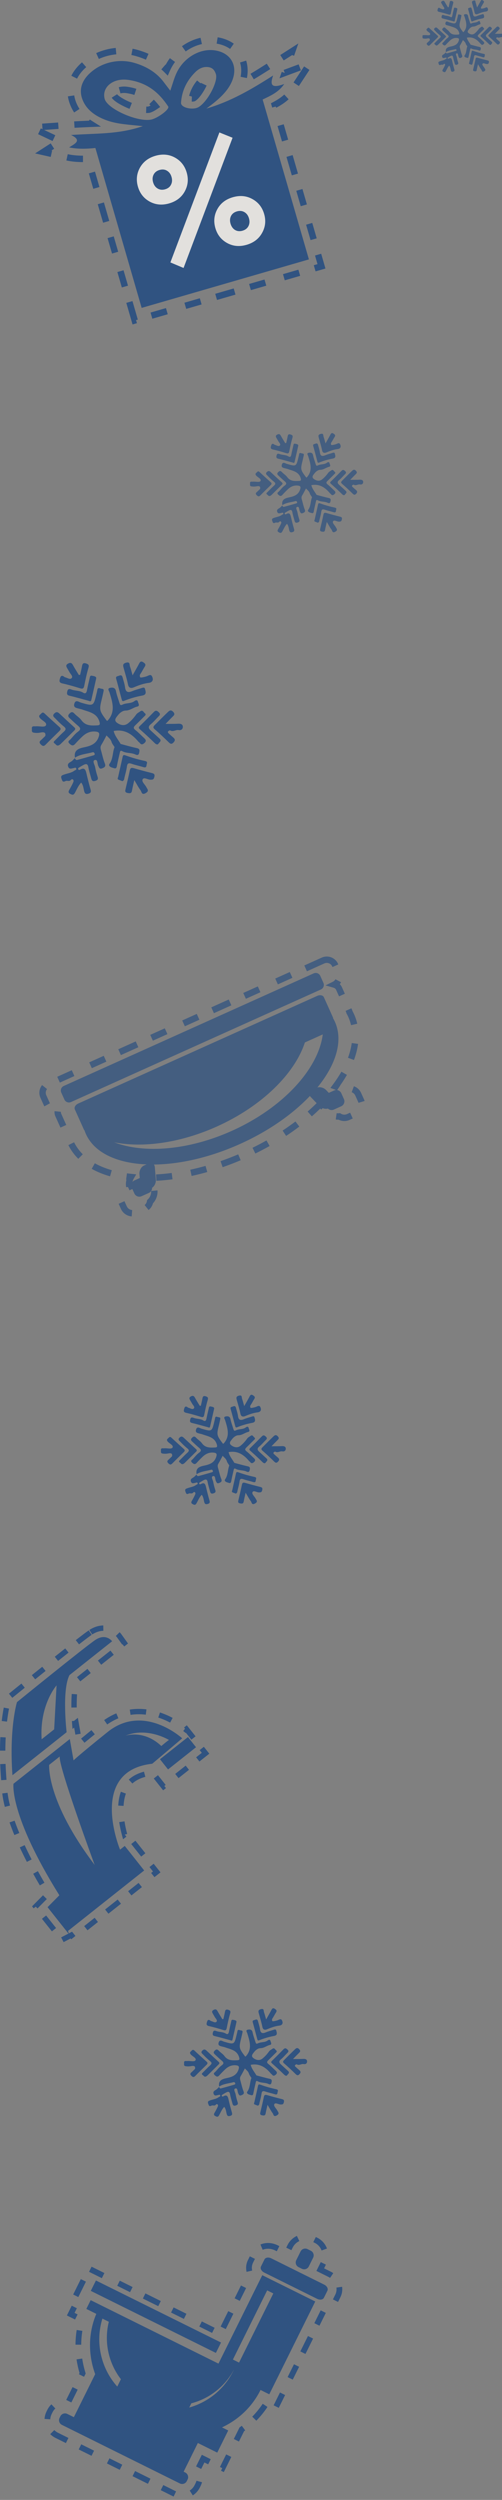<?xml version="1.0" encoding="UTF-8" standalone="no"?>
<!-- Created with Inkscape (http://www.inkscape.org/) -->

<svg
   xmlns:dc="http://purl.org/dc/elements/1.1/"
   xmlns:cc="http://creativecommons.org/ns#"
   xmlns:rdf="http://www.w3.org/1999/02/22-rdf-syntax-ns#"
   xmlns:svg="http://www.w3.org/2000/svg"
   xmlns="http://www.w3.org/2000/svg"
   xmlns:sodipodi="http://sodipodi.sourceforge.net/DTD/sodipodi-0.dtd"
   xmlns:inkscape="http://www.inkscape.org/namespaces/inkscape"
   width="40mm"
   height="199mm"
   viewBox="0 0 141.732 705.118"
   id="svg12793"
   version="1.1"
   inkscape:version="0.91 r13725"
   sodipodi:docname="section-4-bg-left.svg">
  <rect x="0" y="0" width="141.732" height="705.118" fill="#808080" stroke="none"/>
  <defs
     id="defs12795" />
  <sodipodi:namedview
     id="base"
     pagecolor="#ffffff"
     bordercolor="#666666"
     borderopacity="1.0"
     inkscape:pageopacity="0.0"
     inkscape:pageshadow="2"
     inkscape:zoom="0.35"
     inkscape:cx="-101.72469"
     inkscape:cy="649.56355"
     inkscape:document-units="px"
     inkscape:current-layer="layer1"
     showgrid="false"
     fit-margin-top="0"
     fit-margin-left="0"
     fit-margin-right="0"
     fit-margin-bottom="0"
     inkscape:window-width="1366"
     inkscape:window-height="745"
     inkscape:window-x="-8"
     inkscape:window-y="-8"
     inkscape:window-maximized="1" />
  <g
     inkscape:label="Layer 1"
     inkscape:groupmode="layer"
     id="layer1"
     transform="translate(57.561,-1162.522)">
    <g
       transform="translate(-86.18,-1314.65)"
       id="g12526">
      <g
         style="opacity:0.6"
         id="g6378">
        <g
           id="g6380">
          <path
             style="fill:#1c4781"
             inkscape:connector-curvature="0"
             id="path6382"
             d="m 163.501,2493.474 c -0.354,-0.104 -0.536,-0.062 -0.618,0.341 -0.191,0.937 -0.419,1.866 -0.636,2.798 -0.077,0.331 -0.162,0.572 0.365,0.661 0.468,0.078 0.556,-0.07 0.62,-0.442 0.078,-0.441 0.191,-0.876 0.341,-1.544 0.396,0.659 0.637,1.144 0.961,1.564 0.166,0.215 0.149,0.785 0.77,0.435 0.593,-0.337 0.276,-0.595 0.1,-0.936 -0.205,-0.397 -0.74,-0.813 -0.559,-1.17 0.196,-0.389 0.76,0.043 1.168,0.05 0.418,0.01 0.538,-0.043 0.63,-0.436 0.097,-0.411 -0.071,-0.504 -0.413,-0.588 -0.915,-0.225 -1.825,-0.47 -2.729,-0.733 z" />
        </g>
        <g
           id="g6384">
          <path
             style="fill:#1c4781"
             inkscape:connector-curvature="0"
             id="path6386"
             d="m 155.301,2481.267 c 0.448,0.14 0.546,-0.041 0.623,-0.429 0.176,-0.881 0.359,-1.762 0.612,-2.621 0.12,-0.407 0.132,-0.596 -0.327,-0.747 -0.529,-0.174 -0.581,0.116 -0.649,0.488 -0.077,0.415 -0.179,0.825 -0.27,1.238 -0.066,0.011 -0.133,0.022 -0.199,0.032 -0.302,-0.503 -0.623,-0.997 -0.901,-1.512 -0.2,-0.37 -0.42,-0.42 -0.776,-0.213 -0.395,0.229 -0.223,0.479 -0.076,0.74 0.105,0.188 0.222,0.369 0.323,0.56 0.156,0.296 0.579,0.628 0.326,0.905 -0.253,0.276 -0.685,-0.067 -1.038,-0.139 -0.024,-0.01 -0.047,-0.024 -0.067,-0.041 -0.292,-0.242 -0.529,-0.257 -0.657,0.163 -0.114,0.374 -0.227,0.699 0.355,0.828 0.917,0.206 1.823,0.467 2.721,0.748 z" />
        </g>
        <g
           id="g6388">
          <path
             style="fill:#1c4781"
             inkscape:connector-curvature="0"
             id="path6390"
             d="m 170.312,2486.676 c -0.602,0.033 -1.206,0.02 -1.959,0.027 0.435,-0.444 0.74,-0.768 1.057,-1.078 0.241,-0.236 0.456,-0.409 0.101,-0.775 -0.343,-0.355 -0.566,-0.183 -0.801,0.044 -0.677,0.649 -1.342,1.312 -2.001,1.979 -0.19,0.192 -0.346,0.366 -0.02,0.645 0.753,0.646 1.47,1.334 2.181,2.026 0.278,0.271 0.46,0.262 0.721,-0.022 0.267,-0.291 0.226,-0.502 -0.05,-0.732 -0.226,-0.189 -0.446,-0.386 -0.663,-0.587 -0.096,-0.089 -0.229,-0.205 -0.143,-0.336 0.062,-0.094 0.268,-0.208 0.322,-0.174 0.454,0.285 0.869,-0.132 1.299,-0.046 0.411,0.082 0.644,-0.171 0.646,-0.489 10e-4,-0.378 -0.308,-0.503 -0.69,-0.482 z" />
        </g>
        <g
           id="g6392">
          <path
             style="fill:#1c4781"
             inkscape:connector-curvature="0"
             id="path6394"
             d="m 148.214,2488.049 c 0.311,0.047 0.598,0.049 0.912,0 0.261,-0.043 0.586,-0.139 0.8,0.07 0.089,0.235 0.09,0.406 -0.084,0.555 -0.184,0.156 -0.339,0.347 -0.526,0.499 -0.299,0.24 -0.304,0.428 -0.011,0.707 0.287,0.276 0.466,0.245 0.724,-0.02 0.675,-0.69 1.368,-1.362 2.059,-2.037 0.193,-0.188 0.328,-0.368 0.069,-0.603 -0.772,-0.7 -1.554,-1.393 -2.313,-2.108 -0.326,-0.307 -0.447,-0.014 -0.646,0.147 -0.255,0.206 -0.214,0.373 -0.019,0.598 0.318,0.366 1.092,0.659 0.875,1.073 -0.185,0.354 -0.99,0.096 -1.519,0.146 -0.08,0.01 -0.162,0.01 -0.242,0 -0.263,-0.025 -0.429,0.068 -0.391,0.354 0.03,0.236 -0.122,0.556 0.312,0.621 z" />
        </g>
        <g
           id="g6396">
          <path
             style="fill:#1c4781"
             inkscape:connector-curvature="0"
             id="path6398"
             d="m 163.488,2481.12 c 0.761,-0.323 1.511,-0.599 2.344,-0.694 0.249,-0.028 0.706,-0.22 0.532,-0.785 -0.164,-0.532 -0.401,-0.442 -0.762,-0.271 -0.213,0.101 -0.453,0.154 -0.686,0.203 -0.148,0.031 -0.406,0.071 -0.438,0.011 -0.078,-0.143 -0.107,-0.325 0.027,-0.514 0.245,-0.349 0.422,-0.743 0.658,-1.099 0.234,-0.354 0.051,-0.511 -0.23,-0.694 -0.322,-0.209 -0.466,-0.086 -0.619,0.204 -0.298,0.568 -0.623,1.121 -1.003,1.8 -0.157,-0.544 -0.252,-0.958 -0.398,-1.354 -0.096,-0.266 0.05,-0.752 -0.588,-0.582 -0.558,0.149 -0.486,0.438 -0.378,0.827 0.233,0.841 0.496,1.677 0.667,2.529 0.12,0.602 0.569,0.549 0.874,0.419 z" />
        </g>
        <g
           id="g6400">
          <path
             style="fill:#1c4781"
             inkscape:connector-curvature="0"
             id="path6402"
             d="m 162.01,2483.183 c 0.897,-0.37 1.83,-0.634 2.782,-0.812 0.696,-0.129 0.545,-0.573 0.399,-1.072 -0.077,-0.189 -0.25,-0.156 -0.445,-0.092 -0.483,0.161 -0.982,0.281 -1.45,0.476 -0.633,0.263 -1.039,0.234 -1.139,-0.577 -0.062,-0.502 -0.242,-0.987 -0.366,-1.48 -0.082,-0.325 -0.224,-0.426 -0.575,-0.279 -0.253,0.104 -0.53,0.064 -0.411,0.486 0.292,1.029 0.551,2.068 0.83,3.103 0.049,0.177 0.087,0.365 0.375,0.247 z" />
        </g>
        <g
           id="g6404">
          <path
             style="fill:#1c4781"
             inkscape:connector-curvature="0"
             id="path6406"
             d="m 156.549,2483.162 c 0.159,0.041 0.374,0.209 0.446,-0.104 0.255,-1.1 0.502,-2.2 0.75,-3.302 0.011,-0.049 -0.008,-0.104 -0.015,-0.171 -0.17,-0.188 -0.423,-0.2 -0.651,-0.248 -0.271,-0.056 -0.289,0.174 -0.33,0.354 -0.144,0.628 -0.301,1.255 -0.419,1.889 -0.068,0.363 -0.228,0.573 -0.574,0.354 -0.565,-0.356 -1.234,-0.262 -1.82,-0.491 -0.361,-0.143 -0.546,-0.058 -0.625,0.325 -0.068,0.33 -0.052,0.534 0.355,0.63 0.967,0.227 1.921,0.51 2.883,0.764 z" />
        </g>
        <g
           id="g6408">
          <path
             style="fill:#1c4781"
             inkscape:connector-curvature="0"
             id="path6410"
             d="m 152.787,2487.092 c 0.393,0.312 0.33,0.517 -0.005,0.814 -0.46,0.41 -0.88,0.865 -1.319,1.301 -0.155,0.152 -0.37,0.309 -0.059,0.497 0.215,0.131 0.334,0.582 0.899,0.074 0.583,-0.576 1.348,-1.329 2.108,-2.086 0.27,-0.267 0.035,-0.411 -0.145,-0.576 -0.708,-0.65 -1.416,-1.302 -2.115,-1.962 -0.259,-0.244 -0.473,-0.362 -0.798,-0.059 -0.404,0.375 -0.044,0.583 0.146,0.784 0.403,0.43 0.827,0.848 1.288,1.213 z" />
        </g>
        <g
           id="g6412">
          <path
             style="fill:#1c4781"
             inkscape:connector-curvature="0"
             id="path6414"
             d="m 166.088,2487.717 c -0.361,-0.329 -0.429,-0.611 0.014,-0.97 0.434,-0.351 0.788,-0.8 1.19,-1.191 0.23,-0.224 0.299,-0.376 0.014,-0.644 -0.272,-0.255 -0.462,-0.316 -0.732,-0.042 -0.714,0.726 -1.422,1.454 -2.157,2.157 -0.261,0.249 -0.16,0.35 0.056,0.541 0.76,0.675 1.511,1.361 2.232,2.076 0.211,0.208 0.449,0.277 0.565,0.075 0.113,-0.196 0.54,-0.408 0.179,-0.753 -0.454,-0.417 -0.907,-0.833 -1.361,-1.249 z" />
        </g>
        <g
           id="g6416">
          <path
             style="fill:#1c4781"
             inkscape:connector-curvature="0"
             id="path6418"
             d="m 162.331,2491.554 c -0.369,-0.135 -0.477,-0.146 -0.559,0.241 -0.209,0.996 -0.448,1.986 -0.663,2.98 -0.033,0.156 -0.201,0.362 0.09,0.469 0.223,0.083 0.445,0.171 0.563,0.215 0.308,-0.176 0.262,-0.355 0.296,-0.505 0.134,-0.576 0.31,-1.146 0.385,-1.729 0.068,-0.537 0.287,-0.574 0.735,-0.42 0.583,0.201 1.192,0.319 1.78,0.504 0.312,0.097 0.463,0.027 0.487,-0.3 0.019,-0.252 0.277,-0.528 -0.253,-0.642 -0.968,-0.208 -1.931,-0.476 -2.861,-0.813 z" />
        </g>
        <g
           id="g6420">
          <path
             style="fill:#1c4781"
             inkscape:connector-curvature="0"
             id="path6422"
             d="m 165.18,2485.068 c -0.202,-0.155 -0.333,-0.573 -0.71,-0.274 -0.202,0.16 -0.437,0.237 -0.612,0.483 -0.351,0.494 -0.77,0.965 -1.243,1.342 -0.549,0.437 -1.18,0.29 -1.703,-0.102 -0.526,-0.393 -0.088,-0.82 0.133,-1.112 0.285,-0.376 0.733,-0.737 1.202,-0.741 0.684,0 1.159,-0.468 1.773,-0.605 0.456,-0.103 0.163,-0.494 0.107,-0.743 -0.072,-0.325 -0.352,-0.235 -0.509,-0.112 -0.536,0.421 -1.229,0.267 -1.801,0.535 -0.323,0.15 -0.407,0.142 -0.538,-0.305 -0.168,-0.573 -0.397,-1.144 -0.51,-1.736 -0.107,-0.559 -0.526,-0.582 -0.887,-0.508 -0.494,0.102 -0.169,0.475 -0.098,0.709 0.443,1.466 0.953,2.929 -0.273,4.284 -0.03,0.032 -0.087,0.039 -0.131,0.058 -1.19,-1.584 -1.2,-1.642 -0.735,-3.508 0.084,-0.337 0.151,-0.678 0.228,-1.017 0.104,-0.46 -0.293,-0.338 -0.5,-0.431 -0.236,-0.105 -0.413,-0.082 -0.455,0.228 -0.026,0.186 -0.078,0.368 -0.121,0.552 -0.461,1.953 -0.458,1.941 -2.375,1.389 -0.327,-0.094 -0.805,-0.506 -1.015,0.13 -0.222,0.669 0.362,0.687 0.778,0.809 0.129,0.038 0.264,0.058 0.39,0.104 1.045,0.388 2.25,0.511 2.664,1.858 0.128,0.42 0.062,0.558 -0.315,0.574 -0.908,0.041 -1.808,0.097 -2.444,-0.797 -0.274,-0.384 -0.726,-0.638 -1.052,-0.991 -0.294,-0.318 -0.494,-0.295 -0.786,0.01 -0.306,0.314 -0.148,0.507 0.086,0.722 0.395,0.362 0.779,0.737 1.19,1.081 0.383,0.32 0.585,0.561 0.033,0.955 -0.428,0.307 -0.76,0.751 -1.123,1.146 -0.174,0.189 -0.547,0.317 -0.151,0.688 0.32,0.299 0.547,0.363 0.857,0.018 0.339,-0.38 0.697,-0.744 1.065,-1.096 0.563,-0.539 1.211,-0.861 2.025,-0.787 0.567,0.054 0.697,0.246 0.5,0.826 -0.384,1.13 -1.329,1.395 -2.292,1.597 -0.898,0.188 -1.52,0.512 -1.332,1.572 0.813,-0.538 1.78,-0.572 2.68,-0.825 0.17,-0.047 0.248,0.035 0.312,0.157 0.082,0.153 0.006,0.265 -0.136,0.306 -0.84,0.245 -1.682,0.489 -2.529,0.713 -0.179,0.047 -0.264,-0.14 -0.351,-0.271 -0.193,0.181 -0.363,0.402 -0.585,0.531 -0.322,0.186 -0.6,0.357 -0.421,0.784 0.181,0.433 0.522,0.245 0.825,0.196 0.144,-0.023 0.327,-0.164 0.4,0.072 0.069,0.22 -0.165,0.229 -0.279,0.316 -0.464,0.357 -1.044,0.406 -1.571,0.598 -0.271,0.098 -0.574,0.164 -0.412,0.611 0.123,0.34 0.165,0.625 0.632,0.382 0.221,-0.113 0.525,0.103 0.757,-0.123 0.109,-0.105 0.247,-0.252 0.402,-0.075 0.125,0.141 0.043,0.323 -0.017,0.454 -0.167,0.366 -0.36,0.721 -0.563,1.067 -0.161,0.274 -0.197,0.469 0.146,0.646 0.311,0.161 0.494,0.204 0.702,-0.167 0.292,-0.521 0.511,-1.099 0.958,-1.569 0.334,0.417 0.349,0.888 0.46,1.32 0.09,0.351 0.247,0.495 0.628,0.387 0.358,-0.102 0.468,-0.256 0.358,-0.633 -0.24,-0.824 -0.45,-1.657 -0.643,-2.493 -0.126,-0.547 -0.305,-0.931 -0.951,-0.56 -0.099,0.056 -0.207,0.088 -0.281,-0.02 -0.104,-0.152 0.002,-0.242 0.125,-0.313 0.208,-0.122 0.412,-0.25 0.625,-0.362 0.391,-0.209 0.681,-0.253 0.781,0.331 0.099,0.578 0.295,1.14 0.44,1.711 0.086,0.337 0.232,0.504 0.624,0.376 0.351,-0.115 0.477,-0.258 0.348,-0.641 -0.164,-0.481 -0.287,-0.98 -0.379,-1.48 -0.068,-0.366 -0.467,-0.938 -0.056,-1.064 0.476,-0.148 0.384,0.559 0.538,0.883 0.141,0.295 0.22,0.548 0.616,0.38 0.336,-0.143 0.58,-0.272 0.391,-0.745 -0.233,-0.582 -0.367,-1.205 -0.532,-1.813 -0.09,-0.331 -0.228,-0.652 -0.011,-1.007 0.291,-0.473 0.535,-0.973 0.799,-1.462 0.181,0.186 0.362,0.37 0.543,0.555 0.063,0.104 0.127,0.209 0.192,0.313 0.07,0.356 0.314,0.619 0.497,0.917 -0.333,0.83 -0.208,1.789 -0.781,2.572 -0.204,0.279 0.155,0.509 0.467,0.582 0.265,0.063 0.571,0.277 0.665,-0.23 0.126,-0.682 0.29,-1.355 0.443,-2.032 0.046,-0.205 0.069,-0.445 0.396,-0.263 0.619,0.345 1.365,0.197 2,0.499 0.275,0.131 0.498,0.132 0.579,-0.268 0.071,-0.352 0.113,-0.597 -0.347,-0.699 -0.836,-0.186 -1.66,-0.425 -2.488,-0.641 -0.374,-0.651 -0.9,-1.222 -1.068,-1.984 1.643,-0.312 2.813,0.46 3.799,1.658 0.05,0.062 0.14,0.093 0.184,0.156 0.237,0.343 0.464,0.256 0.729,0.022 0.308,-0.271 0.231,-0.49 -0.033,-0.73 -0.456,-0.416 -0.878,-0.874 -1.362,-1.253 -0.334,-0.263 -0.291,-0.446 -0.035,-0.696 0.46,-0.451 0.918,-0.904 1.373,-1.361 0.133,-0.145 0.372,-0.304 0.097,-0.515 z" />
        </g>
      </g>
      <g
         style="opacity:0.6"
         id="g6424">
        <g
           id="g6426">
          <path
             style="fill:#1c4781"
             inkscape:connector-curvature="0"
             id="path6428"
             d="m 120.788,2621.874 c -0.49,-0.144 -0.741,-0.085 -0.854,0.472 -0.263,1.296 -0.58,2.581 -0.879,3.869 -0.107,0.459 -0.224,0.793 0.504,0.915 0.647,0.108 0.769,-0.097 0.858,-0.612 0.108,-0.609 0.265,-1.211 0.471,-2.135 0.547,0.911 0.881,1.581 1.329,2.163 0.23,0.298 0.206,1.087 1.065,0.602 0.821,-0.466 0.382,-0.822 0.139,-1.294 -0.283,-0.549 -1.023,-1.125 -0.773,-1.618 0.271,-0.538 1.051,0.06 1.616,0.069 0.578,0.011 0.743,-0.061 0.871,-0.603 0.133,-0.569 -0.099,-0.698 -0.572,-0.814 -1.266,-0.31 -2.524,-0.65 -3.775,-1.014 z" />
        </g>
        <g
           id="g6430">
          <path
             style="fill:#1c4781"
             inkscape:connector-curvature="0"
             id="path6432"
             d="m 109.446,2604.99 c 0.621,0.193 0.755,-0.058 0.861,-0.594 0.243,-1.217 0.497,-2.437 0.847,-3.626 0.166,-0.563 0.182,-0.823 -0.453,-1.032 -0.731,-0.241 -0.802,0.161 -0.898,0.675 -0.106,0.574 -0.247,1.142 -0.373,1.713 -0.092,0.015 -0.184,0.03 -0.275,0.045 -0.418,-0.696 -0.862,-1.379 -1.247,-2.091 -0.276,-0.512 -0.581,-0.581 -1.074,-0.296 -0.545,0.317 -0.308,0.663 -0.106,1.025 0.146,0.26 0.308,0.511 0.448,0.773 0.216,0.409 0.801,0.869 0.451,1.252 -0.35,0.383 -0.947,-0.093 -1.436,-0.19 -0.034,-0.01 -0.065,-0.034 -0.093,-0.057 -0.405,-0.336 -0.732,-0.356 -0.91,0.225 -0.157,0.517 -0.313,0.967 0.491,1.146 1.272,0.281 2.526,0.645 3.767,1.032 z" />
        </g>
        <g
           id="g6434">
          <path
             style="fill:#1c4781"
             inkscape:connector-curvature="0"
             id="path6436"
             d="m 130.208,2612.473 c -0.832,0.045 -1.667,0.026 -2.709,0.037 0.602,-0.615 1.023,-1.063 1.461,-1.491 0.334,-0.327 0.63,-0.566 0.139,-1.073 -0.474,-0.492 -0.783,-0.252 -1.108,0.061 -0.937,0.899 -1.856,1.815 -2.768,2.738 -0.264,0.267 -0.478,0.507 -0.028,0.893 1.042,0.893 2.034,1.844 3.016,2.803 0.385,0.375 0.637,0.361 0.997,-0.031 0.37,-0.404 0.313,-0.695 -0.069,-1.014 -0.312,-0.263 -0.617,-0.533 -0.916,-0.813 -0.132,-0.123 -0.316,-0.283 -0.197,-0.464 0.085,-0.13 0.37,-0.287 0.445,-0.24 0.627,0.395 1.202,-0.183 1.797,-0.063 0.569,0.113 0.89,-0.236 0.893,-0.678 0.003,-0.522 -0.424,-0.695 -0.953,-0.665 z" />
        </g>
        <g
           id="g6438">
          <path
             style="fill:#1c4781"
             inkscape:connector-curvature="0"
             id="path6440"
             d="m 99.643,2614.37 c 0.43,0.065 0.827,0.068 1.261,0 0.361,-0.06 0.811,-0.192 1.106,0.097 0.123,0.325 0.124,0.563 -0.117,0.768 -0.254,0.216 -0.469,0.479 -0.728,0.689 -0.415,0.333 -0.421,0.593 -0.016,0.979 0.397,0.382 0.645,0.339 1.002,-0.028 0.933,-0.954 1.892,-1.883 2.848,-2.816 0.267,-0.26 0.453,-0.51 0.095,-0.834 -1.069,-0.969 -2.149,-1.926 -3.199,-2.915 -0.451,-0.425 -0.618,-0.021 -0.893,0.204 -0.353,0.285 -0.296,0.515 -0.026,0.826 0.439,0.507 1.51,0.911 1.21,1.484 -0.255,0.489 -1.37,0.133 -2.101,0.202 -0.11,0.011 -0.224,0.013 -0.334,0 -0.364,-0.036 -0.593,0.095 -0.541,0.49 0.043,0.324 -0.166,0.766 0.433,0.855 z" />
        </g>
        <g
           id="g6442">
          <path
             style="fill:#1c4781"
             inkscape:connector-curvature="0"
             id="path6444"
             d="m 120.771,2604.787 c 1.052,-0.447 2.089,-0.828 3.242,-0.96 0.344,-0.039 0.976,-0.304 0.736,-1.086 -0.227,-0.737 -0.555,-0.612 -1.054,-0.376 -0.295,0.14 -0.627,0.213 -0.949,0.281 -0.205,0.043 -0.562,0.098 -0.607,0.015 -0.107,-0.197 -0.147,-0.449 0.037,-0.711 0.34,-0.481 0.584,-1.027 0.911,-1.52 0.324,-0.49 0.072,-0.706 -0.319,-0.96 -0.445,-0.289 -0.645,-0.119 -0.856,0.281 -0.412,0.787 -0.862,1.553 -1.388,2.491 -0.217,-0.753 -0.349,-1.326 -0.55,-1.874 -0.134,-0.368 0.068,-1.04 -0.814,-0.805 -0.771,0.206 -0.673,0.605 -0.523,1.144 0.322,1.163 0.685,2.319 0.923,3.499 0.168,0.834 0.788,0.761 1.211,0.581 z" />
        </g>
        <g
           id="g6446">
          <path
             style="fill:#1c4781"
             inkscape:connector-curvature="0"
             id="path6448"
             d="m 118.725,2607.64 c 1.241,-0.511 2.531,-0.877 3.849,-1.122 0.963,-0.179 0.753,-0.793 0.552,-1.483 -0.106,-0.262 -0.345,-0.216 -0.615,-0.126 -0.668,0.222 -1.358,0.388 -2.006,0.657 -0.876,0.362 -1.437,0.324 -1.575,-0.799 -0.085,-0.693 -0.334,-1.365 -0.506,-2.048 -0.113,-0.449 -0.31,-0.588 -0.795,-0.387 -0.35,0.146 -0.733,0.09 -0.568,0.674 0.404,1.424 0.763,2.861 1.148,4.291 0.066,0.247 0.119,0.507 0.516,0.343 z" />
        </g>
        <g
           id="g6450">
          <path
             style="fill:#1c4781"
             inkscape:connector-curvature="0"
             id="path6452"
             d="m 111.172,2607.611 c 0.22,0.058 0.517,0.289 0.617,-0.143 0.353,-1.521 0.695,-3.043 1.037,-4.567 0.015,-0.067 -0.011,-0.145 -0.021,-0.237 -0.235,-0.259 -0.584,-0.275 -0.901,-0.342 -0.375,-0.077 -0.4,0.241 -0.456,0.49 -0.199,0.869 -0.417,1.736 -0.581,2.612 -0.094,0.502 -0.315,0.793 -0.793,0.491 -0.782,-0.494 -1.708,-0.362 -2.517,-0.681 -0.5,-0.197 -0.755,-0.08 -0.866,0.45 -0.095,0.456 -0.072,0.738 0.492,0.871 1.339,0.313 2.659,0.705 3.989,1.056 z" />
        </g>
        <g
           id="g6454">
          <path
             style="fill:#1c4781"
             inkscape:connector-curvature="0"
             id="path6456"
             d="m 105.968,2613.047 c 0.544,0.431 0.456,0.715 -0.006,1.126 -0.637,0.567 -1.217,1.197 -1.825,1.8 -0.214,0.211 -0.511,0.428 -0.082,0.688 0.297,0.181 0.462,0.806 1.244,0.103 0.807,-0.797 1.864,-1.839 2.917,-2.885 0.373,-0.37 0.048,-0.569 -0.2,-0.798 -0.98,-0.899 -1.958,-1.8 -2.925,-2.713 -0.359,-0.338 -0.654,-0.501 -1.105,-0.082 -0.559,0.52 -0.061,0.808 0.202,1.086 0.557,0.591 1.144,1.169 1.78,1.675 z" />
        </g>
        <g
           id="g6458">
          <path
             style="fill:#1c4781"
             inkscape:connector-curvature="0"
             id="path6460"
             d="m 124.366,2613.912 c -0.5,-0.456 -0.594,-0.847 0.019,-1.342 0.6,-0.486 1.09,-1.106 1.647,-1.647 0.318,-0.31 0.414,-0.521 0.019,-0.891 -0.376,-0.353 -0.639,-0.438 -1.013,-0.058 -0.987,1.002 -1.967,2.012 -2.983,2.983 -0.361,0.345 -0.221,0.482 0.077,0.748 1.051,0.934 2.089,1.884 3.087,2.872 0.292,0.288 0.621,0.383 0.782,0.104 0.157,-0.271 0.748,-0.564 0.249,-1.042 -0.629,-0.576 -1.255,-1.153 -1.884,-1.727 z" />
        </g>
        <g
           id="g6462">
          <path
             style="fill:#1c4781"
             inkscape:connector-curvature="0"
             id="path6464"
             d="m 119.169,2619.219 c -0.511,-0.187 -0.66,-0.201 -0.773,0.334 -0.29,1.377 -0.619,2.747 -0.917,4.123 -0.046,0.216 -0.278,0.5 0.124,0.647 0.309,0.114 0.616,0.236 0.778,0.298 0.426,-0.244 0.362,-0.493 0.41,-0.699 0.185,-0.797 0.429,-1.585 0.532,-2.392 0.094,-0.743 0.396,-0.794 1.018,-0.581 0.805,0.277 1.648,0.441 2.462,0.696 0.431,0.134 0.64,0.038 0.673,-0.415 0.026,-0.348 0.383,-0.729 -0.351,-0.888 -1.338,-0.285 -2.669,-0.657 -3.956,-1.123 z" />
        </g>
        <g
           id="g6466">
          <path
             style="fill:#1c4781"
             inkscape:connector-curvature="0"
             id="path6468"
             d="m 123.11,2610.248 c -0.279,-0.215 -0.459,-0.792 -0.982,-0.379 -0.279,0.221 -0.604,0.328 -0.846,0.668 -0.485,0.684 -1.065,1.335 -1.72,1.855 -0.759,0.604 -1.632,0.402 -2.355,-0.139 -0.727,-0.545 -0.121,-1.136 0.185,-1.539 0.394,-0.52 1.014,-1.021 1.662,-1.025 0.946,-0.01 1.603,-0.647 2.452,-0.838 0.63,-0.143 0.225,-0.683 0.148,-1.028 -0.1,-0.449 -0.486,-0.325 -0.704,-0.154 -0.741,0.582 -1.699,0.368 -2.492,0.739 -0.447,0.209 -0.563,0.196 -0.744,-0.42 -0.233,-0.794 -0.549,-1.583 -0.706,-2.402 -0.148,-0.773 -0.728,-0.806 -1.227,-0.703 -0.683,0.141 -0.233,0.657 -0.136,0.981 0.612,2.027 1.318,4.051 -0.378,5.925 -0.042,0.045 -0.121,0.055 -0.181,0.08 -1.646,-2.19 -1.661,-2.271 -1.018,-4.852 0.117,-0.467 0.209,-0.938 0.315,-1.406 0.144,-0.636 -0.406,-0.468 -0.692,-0.596 -0.327,-0.146 -0.57,-0.113 -0.629,0.314 -0.036,0.257 -0.107,0.509 -0.167,0.763 -0.638,2.703 -0.634,2.686 -3.285,1.923 -0.452,-0.131 -1.114,-0.701 -1.403,0.178 -0.307,0.926 0.5,0.95 1.076,1.119 0.179,0.052 0.366,0.079 0.539,0.144 1.446,0.535 3.112,0.706 3.685,2.569 0.177,0.582 0.085,0.771 -0.436,0.795 -1.256,0.057 -2.501,0.133 -3.381,-1.102 -0.38,-0.531 -1.004,-0.883 -1.456,-1.372 -0.407,-0.44 -0.683,-0.408 -1.087,0.01 -0.424,0.436 -0.206,0.701 0.119,0.998 0.546,0.501 1.078,1.021 1.646,1.496 0.53,0.442 0.81,0.775 0.046,1.32 -0.593,0.424 -1.052,1.039 -1.554,1.585 -0.241,0.263 -0.757,0.438 -0.209,0.951 0.443,0.415 0.756,0.504 1.185,0.024 0.47,-0.524 0.964,-1.029 1.473,-1.516 0.779,-0.744 1.676,-1.191 2.801,-1.087 0.784,0.073 0.964,0.339 0.691,1.142 -0.531,1.563 -1.838,1.93 -3.171,2.209 -1.242,0.26 -2.102,0.707 -1.842,2.175 1.124,-0.745 2.461,-0.792 3.707,-1.142 0.235,-0.065 0.343,0.049 0.432,0.218 0.113,0.212 0.008,0.365 -0.188,0.423 -1.163,0.339 -2.327,0.676 -3.498,0.984 -0.248,0.066 -0.366,-0.192 -0.485,-0.374 -0.268,0.249 -0.502,0.556 -0.81,0.733 -0.446,0.258 -0.83,0.495 -0.583,1.086 0.25,0.598 0.723,0.339 1.141,0.271 0.2,-0.032 0.452,-0.226 0.554,0.101 0.096,0.304 -0.228,0.316 -0.386,0.438 -0.642,0.493 -1.444,0.562 -2.173,0.825 -0.375,0.135 -0.794,0.228 -0.57,0.846 0.171,0.47 0.228,0.864 0.875,0.529 0.305,-0.158 0.726,0.141 1.047,-0.171 0.15,-0.146 0.341,-0.349 0.556,-0.104 0.172,0.195 0.06,0.447 -0.024,0.629 -0.23,0.506 -0.498,0.997 -0.779,1.477 -0.223,0.379 -0.272,0.648 0.201,0.894 0.431,0.224 0.684,0.282 0.972,-0.231 0.403,-0.721 0.707,-1.519 1.324,-2.169 0.463,0.576 0.482,1.227 0.636,1.825 0.125,0.484 0.341,0.685 0.869,0.534 0.495,-0.141 0.647,-0.353 0.495,-0.875 -0.332,-1.14 -0.623,-2.292 -0.89,-3.448 -0.174,-0.757 -0.422,-1.286 -1.315,-0.774 -0.136,0.078 -0.286,0.122 -0.389,-0.027 -0.145,-0.21 0.003,-0.333 0.172,-0.433 0.288,-0.168 0.57,-0.346 0.864,-0.502 0.541,-0.289 0.942,-0.35 1.08,0.458 0.137,0.8 0.408,1.577 0.609,2.367 0.12,0.466 0.321,0.697 0.862,0.52 0.485,-0.159 0.66,-0.356 0.481,-0.886 -0.227,-0.665 -0.396,-1.355 -0.525,-2.047 -0.095,-0.507 -0.646,-1.297 -0.077,-1.474 0.658,-0.204 0.531,0.772 0.744,1.222 0.195,0.408 0.304,0.758 0.852,0.525 0.465,-0.197 0.802,-0.377 0.541,-1.029 -0.323,-0.806 -0.508,-1.668 -0.736,-2.509 -0.124,-0.458 -0.314,-0.902 -0.014,-1.392 0.401,-0.654 0.74,-1.346 1.105,-2.021 0.25,0.256 0.5,0.511 0.751,0.766 0.087,0.145 0.176,0.29 0.265,0.434 0.097,0.494 0.435,0.856 0.687,1.269 -0.46,1.149 -0.287,2.475 -1.08,3.559 -0.282,0.386 0.215,0.703 0.646,0.804 0.366,0.087 0.79,0.385 0.919,-0.317 0.175,-0.942 0.402,-1.876 0.613,-2.811 0.063,-0.285 0.095,-0.616 0.546,-0.364 0.856,0.478 1.888,0.272 2.766,0.69 0.381,0.182 0.689,0.183 0.8,-0.37 0.099,-0.486 0.156,-0.826 -0.479,-0.967 -1.156,-0.258 -2.296,-0.587 -3.442,-0.887 -0.517,-0.901 -1.245,-1.689 -1.477,-2.744 2.272,-0.432 3.891,0.637 5.254,2.294 0.069,0.084 0.193,0.127 0.253,0.215 0.328,0.474 0.642,0.354 1.008,0.031 0.426,-0.376 0.32,-0.677 -0.045,-1.01 -0.631,-0.575 -1.214,-1.209 -1.884,-1.733 -0.462,-0.363 -0.401,-0.618 -0.048,-0.963 0.637,-0.624 1.27,-1.251 1.898,-1.883 0.2,-0.201 0.531,-0.42 0.15,-0.712 z" />
        </g>
      </g>
      <g
         style="opacity:0.8"
         id="g6516">
        <g
           id="g6518">
          <path
             style="fill:#1c4781"
             inkscape:connector-curvature="0"
             id="path6520"
             d="m 80.051,2967.471 c 0,0 -10.852,-9.981 -21.063,-1.764 -8.575,6.899 -9.603,7.995 -9.603,7.995 l -1.059,-6.017 -15.901,12.609 c 0,0 -1.271,8.682 12.953,31.459 -3.331,3.36 -3.331,3.36 -3.331,3.36 l 6.071,7.657 -0.29,-0.971 21.498,-17.047 -5.487,-6.92 -1.326,1.051 c 0,0 -9.208,-22.196 9.086,-24.232 9.336,-7.881 8.452,-7.18 8.452,-7.18 z m -24.706,35.719 c -13.712,-18.086 -12.843,-28.218 -12.843,-28.218 0.105,-0.083 0.647,-0.513 2.982,-2.364 -0.451,2.607 9.861,30.582 9.861,30.582 z m 18.821,-33.54 c -5.02,-4.743 -10.201,-2.884 -10.201,-2.884 6.218,-2.593 12.354,1.177 12.354,1.177 0,0 -0.43,0.251 -2.153,1.707 z" />
        </g>
        <g
           id="g6522">
          <rect
             style="fill:#1c4781"
             id="rect6524"
             height="3.665"
             width="10.08"
             transform="matrix(-0.784,0.621,-0.621,-0.784,1986.263,5254.051)"
             y="2971.145"
             x="72.981" />
        </g>
        <g
           id="g6526">
          <path
             style="fill:#1c4781"
             inkscape:connector-curvature="0"
             id="path6528"
             d="m 73.931,3005.286 -1.705,1.352 -0.937,-1.182 0.523,-0.415 -0.991,-1.249 1.182,-0.937 1.928,2.431 z m -5.249,4.162 -2.954,2.342 -0.937,-1.181 2.954,-2.343 0.937,1.182 z m -5.907,4.685 -3.544,2.811 -0.937,-1.182 3.544,-2.811 0.937,1.182 z m -6.498,5.152 -2.954,2.342 -0.937,-1.182 2.954,-2.342 0.937,1.182 z m -6.358,3.94 -1.181,0.937 -0.183,-0.229 -1.978,1.03 -0.697,-1.337 3.083,-1.606 0.956,1.205 z m -5.468,-2.23 -1.181,0.937 -2.811,-3.544 1.182,-0.937 2.81,3.544 z m 25.211,-21.093 -1.182,0.937 -2.811,-3.545 1.182,-0.937 2.811,3.545 z m -30.449,15.557 -0.501,-0.497 -0.595,0.472 -0.445,-0.562 3.091,-3.118 1.071,1.062 -2.621,2.643 z m 25.088,-20.25 -0.938,0.743 -0.298,-1.107 c -0.341,-1.272 -0.607,-2.524 -0.789,-3.724 l 1.491,-0.226 c 0.174,1.143 0.428,2.34 0.754,3.558 l -0.675,0.182 0.455,0.574 z m 23.413,-23.396 -2.784,2.208 -0.937,-1.182 1.602,-1.271 -0.604,-0.761 1.182,-0.938 1.541,1.944 z m -5.737,4.55 -2.953,2.342 -0.937,-1.182 2.954,-2.342 0.936,1.182 z m -6.498,5.153 -0.8,0.635 -2.645,-3.336 1.182,-0.937 2.176,2.745 -0.381,0.302 0.468,0.591 z m -34.314,26.692 -1.302,0.761 c -0.647,-1.107 -1.277,-2.215 -1.871,-3.293 l 1.32,-0.728 c 0.588,1.067 1.212,2.163 1.853,3.26 z m 22.344,-21.672 -1.506,-0.079 c 0.076,-1.449 0.326,-2.765 0.744,-3.909 l 1.417,0.517 c -0.367,1.004 -0.587,2.171 -0.655,3.471 z m 6.146,-8.196 c -1.515,0.408 -2.746,1.045 -3.658,1.889 l -1.025,-1.105 c 1.088,-1.009 2.537,-1.766 4.291,-2.239 l 0.392,1.455 z m 14.177,-11.422 -1.182,0.937 -1.531,-1.931 -0.069,0.055 -0.468,-0.374 c -0.073,-0.059 -0.152,-0.12 -0.235,-0.186 l 0.507,-0.653 -0.271,-0.342 0.78,-0.618 2.469,3.112 z m -46.284,34.724 -1.34,0.69 c -0.716,-1.391 -1.39,-2.766 -2.003,-4.088 l 1.368,-0.635 c 0.604,1.303 1.269,2.661 1.975,4.033 z m 39.108,-38.593 c -0.877,-0.461 -1.77,-0.859 -2.654,-1.188 -0.232,-0.086 -0.463,-0.167 -0.695,-0.244 l 0.473,-1.432 c 0.248,0.082 0.497,0.17 0.746,0.262 0.944,0.351 1.897,0.776 2.831,1.267 l -0.701,1.335 z m -42.586,31.139 -1.394,0.576 c -0.503,-1.218 -0.961,-2.414 -1.362,-3.557 l 1.422,-0.5 c 0.393,1.117 0.842,2.289 1.334,3.481 z m 35.713,-33.376 c -1.459,-0.181 -2.905,-0.163 -4.299,0.052 l -0.23,-1.49 c 1.531,-0.236 3.118,-0.256 4.715,-0.058 l -0.186,1.496 z m -38.34,25.636 -1.462,0.368 c -0.342,-1.363 -0.587,-2.639 -0.727,-3.791 l 1.497,-0.182 c 0.132,1.091 0.365,2.304 0.692,3.605 z m 30.595,-24.617 c -1.081,0.448 -2.14,1.032 -3.15,1.738 l -0.864,-1.235 c 1.099,-0.769 2.255,-1.406 3.437,-1.896 l 0.577,1.393 z m -9.566,6.895 -0.96,-1.163 c 0.817,-0.675 1.783,-1.465 2.922,-2.391 l 0.951,1.171 c -1.136,0.922 -2.098,1.71 -2.913,2.383 z m -1.082,-2.544 -1.485,0.262 -0.35,-1.991 -0.465,0.369 -0.111,-1.411 c -0.021,-0.262 -0.04,-0.529 -0.059,-0.8 l 0.579,-0.038 1.102,-0.874 0.789,4.483 z m -20.938,13.007 -1.504,0.106 -0.083,-1.176 c -0.081,-1.131 -0.142,-2.263 -0.183,-3.365 l 1.507,-0.056 c 0.04,1.086 0.101,2.2 0.18,3.314 l 0.083,1.177 z m 19.826,-20.406 -1.508,0.016 c -0.015,-1.405 0.02,-2.694 0.104,-3.832 l 1.503,0.109 c -0.08,1.097 -0.114,2.344 -0.099,3.707 z m -20.151,12.179 -1.508,-0.01 c 0.006,-1.289 0.041,-2.568 0.104,-3.803 l 1.506,0.077 c -0.062,1.211 -0.096,2.467 -0.102,3.733 z m 34.631,-30.23 -1.063,0.844 -0.487,-0.614 -0.093,0.067 -1.404,-1.955 c -0.034,-0.047 -0.07,-0.096 -0.108,-0.143 -0.087,-0.11 -0.183,-0.22 -0.285,-0.324 l 1.079,-1.053 c 0.138,0.141 0.269,0.289 0.388,0.439 0.053,0.066 0.103,0.134 0.151,0.2 l 1.822,2.539 z m -4.018,3.187 -3.544,2.81 -0.937,-1.181 3.544,-2.811 0.937,1.182 z m -6.497,5.152 -2.954,2.342 -0.937,-1.181 2.954,-2.343 0.937,1.182 z m -23.642,13.701 -1.497,-0.177 c 0.158,-1.342 0.354,-2.614 0.581,-3.781 l 1.48,0.288 c -0.22,1.13 -0.41,2.366 -0.564,3.67 z m 27.198,-25.62 c -1.038,0.015 -2.094,0.363 -3.137,1.033 l -0.815,-1.268 c 1.284,-0.826 2.606,-1.254 3.931,-1.273 l 0.021,1.508 z m -3.292,1.137 c -0.6,0.404 -1.802,1.309 -3.573,2.688 l -0.927,-1.19 c 1.823,-1.419 3.02,-2.318 3.656,-2.748 l 0.844,1.25 z m -22.415,17.772 -0.951,-1.17 0.203,-0.166 c 0.033,-0.026 1.346,-1.093 3.322,-2.688 l 0.947,1.173 c -1.973,1.594 -3.285,2.659 -3.318,2.686 l -0.203,0.165 z m 6.458,-5.221 -0.946,-1.175 c 0.935,-0.753 1.927,-1.551 2.942,-2.365 l 0.944,1.177 c -1.014,0.813 -2.005,1.61 -2.94,2.363 z m 6.473,-5.192 -0.94,-1.179 c 0.781,-0.624 1.552,-1.237 2.297,-1.827 l 0.659,-0.522 0.936,1.183 -0.657,0.521 c -0.744,0.589 -1.514,1.201 -2.295,1.824 z" />
        </g>
        <g
           id="g6530">
          <path
             style="fill:#1c4781"
             inkscape:connector-curvature="0"
             id="path6532"
             d="m 55.497,2939.756 c -3.046,2.057 -22.086,17.514 -22.086,17.514 0,0 -2.232,7.166 -1.277,20.619 l 15.294,-12.129 c 0,0 -1.391,-11.848 0.807,-16.108 6.405,-5.079 12.037,-9.545 12.037,-9.545 0,0 -1.729,-2.407 -4.775,-0.351 z m -11.587,25.196 -3.534,2.802 c -0.629,-9.752 4.215,-15.213 4.215,-15.213 l -0.681,12.411 z" />
        </g>
      </g>
      <g
         style="opacity:0.6"
         id="g6534">
        <g
           id="g6536">
          <g
             id="g6538">
            <path
               style="fill:#1c4781"
               inkscape:connector-curvature="0"
               id="path6540"
               d="m 117.177,2751.723 -70.551,31.751 c -0.713,0.321 -1.031,1.157 -0.711,1.867 l 0.885,1.966 c 0.32,0.711 1.157,1.027 1.869,0.706 l 70.551,-31.751 c 0.712,-0.32 1.031,-1.156 0.711,-1.867 l -0.885,-1.966 c -0.319,-0.71 -1.157,-1.027 -1.869,-0.706 z" />
          </g>
          <g
             id="g6542">
            <path
               style="fill:#1c4781"
               inkscape:connector-curvature="0"
               id="path6544"
               d="m 118.186,2758.066 -67.482,30.369 c -0.781,0.352 -1.209,1.093 -0.957,1.654 l 2.557,5.682 c 0.042,0.093 0.104,0.171 0.175,0.241 0.106,0.328 0.231,0.661 0.385,1.003 2.404,5.342 8.815,8.246 17.136,8.588 l -0.734,0.32 c -0.785,0.345 -1.358,1.413 -1.279,2.386 l 0.092,1.136 -1.493,0.672 c -0.776,0.35 -1.123,1.261 -0.773,2.037 l 0.742,1.648 c 0.349,0.775 1.261,1.121 2.037,0.771 l 2.062,-0.928 c 0.585,-0.264 0.924,-0.849 0.905,-1.453 0.669,-0.431 1.132,-1.383 1.061,-2.263 l -0.285,-3.522 c -0.026,-0.309 -0.117,-0.564 -0.25,-0.768 7.284,-0.067 15.812,-1.976 24.324,-5.807 8.081,-3.637 14.868,-8.434 19.711,-13.537 0.065,0.103 0.141,0.203 0.234,0.3 l 2.447,2.55 c 0.611,0.637 1.631,0.922 2.397,0.707 0.44,0.415 1.103,0.549 1.689,0.285 l 2.062,-0.928 c 0.776,-0.349 1.121,-1.26 0.772,-2.035 l -0.742,-1.649 c -0.349,-0.775 -1.26,-1.121 -2.036,-0.772 l -1.493,0.673 -0.79,-0.822 c -0.622,-0.647 -1.667,-0.93 -2.437,-0.691 5.273,-6.46 7.36,-13.192 4.953,-18.54 -0.154,-0.343 -0.321,-0.659 -0.496,-0.958 -0.007,-0.098 -0.023,-0.195 -0.064,-0.286 l -2.557,-5.682 c -0.253,-0.561 -1.092,-0.732 -1.873,-0.381 z m -24.066,38.055 c -12.322,5.546 -24.843,6.467 -33.274,3.248 8.101,1.606 18.635,0.213 29.021,-4.461 12.784,-5.754 21.99,-14.969 24.834,-23.703 l 5.047,-2.271 c -1.226,9.678 -11.126,20.662 -25.628,27.187 z" />
          </g>
        </g>
        <g
           id="g6546">
          <path
             style="fill:#1c4781"
             inkscape:connector-curvature="0"
             id="path6548"
             d="m 128.211,2792.653 -0.893,0.402 c -1,0.45 -2.14,0.42 -3.105,-0.07 -0.265,0.01 -0.534,-0.01 -0.803,-0.046 l 0.26,-1.781 c 0.225,0.032 0.448,0.038 0.661,0.017 l 0.303,-0.03 0.26,0.16 c 0.509,0.314 1.139,0.355 1.687,0.109 l 0.893,-0.402 0.737,1.641 z m -57.639,25.817 -1.122,-1.407 c 0.343,-0.273 0.573,-0.663 0.648,-1.098 l 0.052,-0.302 0.225,-0.208 c 0.625,-0.576 0.985,-1.501 0.917,-2.356 l 1.792,-0.173 c 0.108,1.334 -0.378,2.694 -1.276,3.645 -0.195,0.747 -0.627,1.413 -1.236,1.899 z m -4.769,1.8 c -1.329,-0.094 -2.493,-0.904 -3.038,-2.115 l -0.649,-1.441 1.642,-0.739 0.649,1.442 c 0.273,0.605 0.856,1.012 1.523,1.059 l -0.127,1.794 z m 30.769,-15.844 c -1.675,0.711 -3.388,1.371 -5.094,1.963 l -0.59,-1.7 c 1.667,-0.579 3.343,-1.225 4.981,-1.92 l 0.703,1.657 z m 4.138,-1.895 -0.793,-1.615 c 1.338,-0.657 2.663,-1.354 3.938,-2.072 l 0.883,1.568 c -1.304,0.734 -2.659,1.447 -4.028,2.119 z m -13.572,5.225 c -1.474,0.416 -2.96,0.788 -4.418,1.104 l -0.381,-1.759 c 1.421,-0.309 2.872,-0.672 4.31,-1.078 l 0.489,1.733 z m 44.424,-20.043 -1.724,0.52 c -0.022,-0.076 -0.051,-0.151 -0.084,-0.227 l -0.817,-1.814 c -0.2,-0.445 -0.563,-0.783 -1.022,-0.952 l 0.622,-1.688 c 0.917,0.338 1.642,1.013 2.042,1.901 l 0.817,1.815 c 0.065,0.144 0.121,0.295 0.166,0.445 z m -22.159,9.852 -0.993,-1.502 c 1.248,-0.825 2.468,-1.688 3.625,-2.567 l 1.088,1.435 c -1.187,0.901 -2.439,1.788 -3.72,2.634 z m -32.074,12.24 c -1.544,0.203 -3.075,0.345 -4.551,0.421 l -0.093,-1.798 c 1.43,-0.074 2.913,-0.211 4.409,-0.408 l 0.235,1.785 z m 39.333,-17.756 -1.187,-1.354 c 1.024,-0.898 2.012,-1.826 2.935,-2.76 l 0.649,-0.657 1.544,1.609 -1.298,1.247 -0.271,-0.282 c -0.759,0.744 -1.555,1.48 -2.372,2.197 z m -50.592,20.456 -0.899,0.404 -0.42,-0.935 -0.526,0.043 -0.044,-0.541 c -0.042,-0.518 0.008,-1.049 0.144,-1.563 -0.035,0 -0.069,-0.01 -0.104,-0.014 l 0.246,-1.783 c 0.403,0.055 0.812,0.104 1.228,0.147 l 1.383,0.144 -0.697,1.203 c -0.308,0.531 -0.452,1.142 -0.405,1.72 l 0.094,1.175 z m 57.652,-27.726 c -0.206,-0.137 -0.432,-0.25 -0.672,-0.337 l -1.145,-0.41 0.728,-0.976 c 0.895,-1.199 1.694,-2.41 2.375,-3.601 l 1.562,0.895 c -0.553,0.966 -1.179,1.944 -1.868,2.919 0.007,0.01 0.014,0.01 0.021,0.014 l -1.001,1.496 z m -64.029,24.188 c -1.906,-0.542 -3.65,-1.253 -5.183,-2.113 l 0.881,-1.569 c 1.411,0.792 3.023,1.448 4.794,1.95 l -0.492,1.732 z m 68.861,-32.813 -1.687,-0.628 c 0.526,-1.414 0.884,-2.812 1.063,-4.155 l 1.785,0.239 c -0.198,1.476 -0.588,3.004 -1.161,4.544 z m -77.833,27.871 c -1.153,-1.148 -2.095,-2.448 -2.798,-3.864 l 1.612,-0.801 c 0.616,1.24 1.441,2.38 2.455,3.389 l -1.269,1.276 z m 78.768,-38.101 -1.754,0.404 c -0.184,-0.8 -0.447,-1.583 -0.783,-2.328 -0.14,-0.31 -0.289,-0.604 -0.455,-0.897 l -0.075,-0.131 -0.027,-0.148 c -0.013,-0.069 -0.033,-0.134 -0.06,-0.194 l -0.145,-0.321 1.641,-0.739 0.145,0.322 c 0.064,0.142 0.116,0.291 0.154,0.444 0.167,0.304 0.32,0.607 0.463,0.926 0.384,0.852 0.685,1.748 0.896,2.662 z m -82.162,28.552 -1.642,0.739 -1.427,-3.171 c -0.204,-0.454 -0.286,-0.958 -0.235,-1.458 l 1.791,0.18 c -0.019,0.189 0.01,0.371 0.085,0.539 l 1.428,3.171 z m 78.657,-37.011 -1.642,0.738 -0.823,-1.83 c -0.171,-0.38 -0.513,-0.548 -0.769,-0.621 l -2.231,-0.639 2.078,-1.032 c 0.312,-0.155 0.564,-0.399 0.728,-0.707 l 1.588,0.848 c -0.104,0.194 -0.224,0.376 -0.359,0.544 0.253,0.247 0.458,0.539 0.606,0.869 l 0.824,1.83 z m -84.845,31.767 c -0.045,-0.082 -0.087,-0.166 -0.126,-0.253 l -0.974,-2.165 c -0.536,-1.19 -0.36,-2.566 0.459,-3.588 l 1.405,1.125 c -0.395,0.492 -0.479,1.152 -0.223,1.725 l 0.975,2.164 c 0.018,0.041 0.038,0.081 0.059,0.119 l -1.575,0.873 z m 82.994,-40.031 -1.641,0.739 -0.087,-0.194 c -0.376,-0.836 -1.364,-1.209 -2.203,-0.832 l -4.924,2.217 -0.739,-1.642 4.924,-2.216 c 1.744,-0.785 3.799,-0.01 4.583,1.734 l 0.087,0.194 z m -12.959,3.777 -4.104,1.847 -0.739,-1.642 4.104,-1.847 0.739,1.642 z m -9.028,4.062 -4.104,1.847 -0.739,-1.641 4.104,-1.848 0.739,1.642 z m -8.207,3.694 -4.924,2.216 -0.739,-1.642 4.924,-2.217 0.739,1.643 z m -9.028,4.063 -4.104,1.847 -0.739,-1.642 4.104,-1.847 0.739,1.642 z m -9.028,4.062 -4.104,1.847 -0.739,-1.641 4.104,-1.847 0.739,1.641 z m -8.207,3.694 -4.924,2.217 -0.738,-1.642 4.924,-2.216 0.738,1.641 z m -9.028,4.063 -4.104,1.847 -0.739,-1.642 4.104,-1.847 0.739,1.642 z m -9.028,4.064 -4.104,1.846 -0.739,-1.641 4.104,-1.848 0.739,1.643 z" />
        </g>
      </g>
      <g
         style="opacity:0.8"
         id="g6574">
        <g
           id="g6576">
          <path
             style="fill:#1c4781"
             inkscape:connector-curvature="0"
             id="path6578"
             d="m 120.504,2552.91 -2.79,0.808 -0.504,-1.739 1.051,-0.304 -0.703,-2.428 1.739,-0.504 1.207,4.167 z m -7.138,2.068 -4.348,1.26 -0.503,-1.739 4.348,-1.26 0.503,1.739 z m -9.565,2.77 -4.348,1.26 -0.504,-1.739 4.348,-1.259 0.504,1.738 z m -8.696,2.52 -5.217,1.512 -0.503,-1.739 5.217,-1.512 0.503,1.739 z m -9.564,2.771 -4.348,1.259 -0.504,-1.739 4.348,-1.26 0.504,1.74 z m -9.565,2.771 -4.348,1.259 -0.503,-1.738 4.348,-1.26 0.503,1.739 z m -8.696,2.518 -1.239,0.359 -1.763,-6.087 1.739,-0.504 1.511,5.218 -0.5,0.145 0.252,0.869 z m 50.758,-23.932 -1.739,0.504 -1.26,-4.348 1.739,-0.504 1.26,4.348 z m -53.281,13.353 -1.739,0.504 -1.26,-4.348 1.739,-0.504 1.26,4.348 z m 50.51,-22.918 -1.739,0.504 -1.26,-4.348 1.739,-0.504 1.26,4.348 z m -53.281,13.353 -1.739,0.505 -1.26,-4.349 1.739,-0.504 1.26,4.348 z m 50.762,-22.048 -1.739,0.504 -1.511,-5.218 1.739,-0.504 1.511,5.218 z m -53.281,13.352 -1.739,0.504 -1.512,-5.217 1.739,-0.504 1.512,5.217 z m 50.51,-22.918 -1.739,0.504 -1.259,-4.348 1.739,-0.504 1.259,4.348 z m -53.281,13.354 -1.739,0.504 -1.26,-4.348 1.739,-0.504 1.26,4.348 z m 49.918,-22.363 -0.176,-0.333 -0.972,0.282 -0.349,-1.206 0.652,-0.345 c 1.287,-0.68 2.275,-1.353 3.109,-2.121 l 1.226,1.333 c -0.951,0.876 -2.061,1.636 -3.49,2.39 z m -54.568,15.332 c -1.733,0 -3.312,-0.156 -4.692,-0.462 l 0.392,-1.769 c 1.252,0.278 2.699,0.419 4.3,0.42 l 0,1.811 z m 60.956,-21.463 -1.512,-0.995 2.987,-4.536 1.512,0.995 -2.987,4.536 z m -70.066,20.005 -4.406,-0.992 4.4,-2.835 0.98,1.521 -0.77,0.496 0.193,0.043 -0.397,1.767 z m 64.593,-22.171 0.632,-1.816 0.853,0.293 -0.313,-0.843 4.235,-1.573 0.631,1.697 -6.038,2.242 z m -23.886,6.454 -0.121,0.035 c -0.224,0.065 -0.482,0.093 -0.773,0.083 l 0.043,-1.433 -0.778,-0.2 c 0.401,-1.561 1.157,-3.02 2.25,-4.336 l 0.986,0.818 c 0.024,-0.05 0.048,-0.1 0.072,-0.15 l 1.638,0.771 c -0.779,1.653 -2.074,3.638 -3.211,4.346 l -0.106,0.066 z m -40.183,11.235 -4.09,-1.938 0.775,-1.636 0.477,0.226 -0.11,-1.56 4.515,-0.319 0.127,1.806 -4.078,0.289 3.159,1.497 -0.775,1.635 z m 27.536,-7.994 c -0.042,0.013 -0.083,0.023 -0.105,0.028 L 70.824,2509 c -0.29,0.043 -0.614,0.059 -0.964,0.046 l 0.067,-1.81 c 0.218,0.01 0.414,0 0.584,-0.021 0.165,-0.052 0.381,-0.147 0.622,-0.275 -0.122,-0.13 -0.243,-0.256 -0.364,-0.377 l 1.277,-1.283 c 0.396,0.394 0.791,0.832 1.174,1.303 l 0.621,0.762 -0.811,0.557 c -0.356,0.243 -1.266,0.834 -2.034,1.057 z m -13.874,3.918 -3.538,0.15 c -1.29,0.056 -2.59,0.111 -3.923,0.192 l -0.109,-1.808 c 1.349,-0.081 2.657,-0.138 3.922,-0.191 l 0.272,-0.012 0.233,-0.328 c 0.217,0.153 0.441,0.303 0.672,0.448 l 2.471,1.549 z m 43.15,-13.333 -0.927,-1.556 c 1.294,-0.771 2.72,-1.656 4.358,-2.705 l 0.23,-0.146 0.976,1.524 -0.23,0.147 c -1.654,1.059 -3.096,1.954 -4.407,2.736 z m -1.947,-0.356 -1.775,-0.357 c 0.274,-1.363 0.234,-2.674 -0.12,-3.896 l -0.04,-0.134 1.73,-0.533 0.049,0.163 c 0.435,1.505 0.488,3.105 0.156,4.757 z m -33.142,8.687 c -1.868,-0.746 -4.306,-2.02 -5.029,-3.152 l 1.526,-0.975 c 0.269,0.421 1.781,1.49 4.174,2.446 l -0.671,1.681 z m 43.539,-13.654 -0.976,-1.524 5.108,-3.271 -1.203,3.475 -0.563,-0.194 -2.366,1.514 z m -59.17,14.675 c -0.533,-0.814 -0.968,-1.699 -1.293,-2.631 -0.065,-0.186 -0.124,-0.371 -0.177,-0.556 -0.131,-0.451 -0.231,-0.91 -0.297,-1.363 l 1.792,-0.263 c 0.055,0.372 0.137,0.75 0.245,1.122 0.045,0.154 0.094,0.308 0.147,0.462 0.277,0.794 0.647,1.546 1.099,2.236 l -1.516,0.993 z m 17.003,-4.947 c -0.676,-0.221 -1.391,-0.385 -2.187,-0.503 -0.631,-0.094 -1.229,-0.068 -1.729,0.074 l -0.495,-1.741 c 0.745,-0.212 1.605,-0.255 2.489,-0.124 0.897,0.134 1.709,0.32 2.483,0.573 l -0.561,1.721 z m 9.43,-5.435 -0.938,-0.95 c -0.279,-0.284 -0.574,-0.56 -0.875,-0.821 l 1.188,-1.367 c 0.018,0.016 0.036,0.031 0.054,0.047 0.342,-0.639 0.733,-1.26 1.168,-1.85 l 1.457,1.075 c -0.486,0.659 -0.911,1.361 -1.261,2.086 -0.09,0.187 -0.176,0.372 -0.257,0.558 l -0.536,1.222 z m 17.596,-7.542 c -1.074,-0.755 -2.352,-1.259 -3.8,-1.497 l 0.294,-1.787 c 1.719,0.283 3.249,0.891 4.547,1.804 l -1.041,1.48 z m -12.534,0.707 -1.056,-1.471 c 1.61,-1.157 3.403,-1.966 5.243,-2.378 l 0.395,1.767 c -1.604,0.357 -3.17,1.067 -4.582,2.082 z m -11.23,2.33 c -0.882,-0.391 -1.828,-0.731 -2.813,-1.013 -0.424,-0.121 -0.859,-0.224 -1.292,-0.307 l 0.34,-1.778 c 0.485,0.093 0.973,0.209 1.449,0.345 1.065,0.304 2.091,0.674 3.049,1.098 l -0.733,1.655 z m -19.446,5.345 -1.616,-0.817 c 0.691,-1.367 1.705,-2.643 3.011,-3.791 l 1.195,1.36 c -1.132,0.996 -2.003,2.088 -2.59,3.248 z m 11.09,-6.864 c -1.696,0.159 -3.404,0.611 -4.936,1.311 l -0.75,-1.648 c 1.713,-0.781 3.621,-1.286 5.516,-1.465 l 0.17,1.802 z" />
        </g>
        <g
           id="g6580">
          <path
             style="fill:#1c4781"
             inkscape:connector-curvature="0"
             id="path6582"
             d="m 108.862,2500.861 c -3.935,1.461 -3.938,-0.056 -3.125,-2.401 -6.228,3.985 -12.063,7.367 -18.861,9.343 3.463,-2.509 6.447,-5.097 7.532,-8.516 1.307,-4.117 -1.059,-7.531 -5.587,-7.961 -3.999,-0.38 -8.307,2.188 -10.278,6.264 -0.762,1.571 -1.157,3.195 -1.846,5.154 -0.763,-0.995 -1.309,-1.693 -1.838,-2.401 -1.91,-2.553 -4.688,-4.403 -8.394,-5.461 -3.838,-1.097 -8.19,-0.347 -11.403,2.047 -3.296,2.455 -4.215,5.303 -3.242,8.094 1.025,2.936 3.572,4.957 7.239,6.205 2.835,0.966 6.075,1.117 9.888,1.522 -6.909,2.37 -13.028,1.986 -20.277,2.499 3.291,1.561 1.003,2.501 -0.533,3.491 2.003,0.451 4.587,0.485 7.414,0.176 2.957,10.209 12.658,43.695 13.065,45.1 15.808,-4.58 31.519,-9.131 47.218,-13.679 -0.433,-1.493 -10.119,-34.93 -13.063,-45.092 2.157,-1.033 4.564,-2.065 6.091,-4.384 z m -29.133,5.289 c 0.199,-2.971 1.307,-5.889 3.961,-8.564 0.882,-0.89 2.005,-1.599 3.45,-1.515 1.586,0.092 2.095,1.022 2.441,2.022 0.656,2.069 -2.347,7.774 -4.886,9.277 -1.617,0.959 -5.061,0.202 -4.966,-1.22 z m -21.56,-1.08 c -0.879,-3.294 2.388,-6.003 6.752,-5.354 5.661,0.841 8.799,3.923 11.187,7.487 0.523,0.779 -3.146,3.46 -4.996,3.736 -4.015,0.598 -12.207,-3.116 -12.943,-5.869 z" />
        </g>
        <g
           id="g6584">
          <path
             style="fill:#faf7f4"
             inkscape:connector-curvature="0"
             id="path6586"
             d="m 67.562,2529.834 c -0.552,-1.906 -0.359,-3.694 0.558,-5.359 0.938,-1.672 2.393,-2.781 4.38,-3.357 1.987,-0.576 3.832,-0.422 5.497,0.496 1.665,0.916 2.784,2.325 3.336,4.23 0.552,1.906 0.354,3.674 -0.563,5.34 -0.917,1.664 -2.393,2.78 -4.381,3.356 -1.988,0.576 -3.811,0.415 -5.497,-0.495 -1.665,-0.918 -2.778,-2.306 -3.33,-4.211 z m 22.999,-15.304 3.722,1.499 -13.838,36.727 -3.719,-1.565 13.835,-36.661 z m -18.716,14.063 c 0.226,0.778 0.641,1.369 1.261,1.745 0.62,0.376 1.333,0.458 2.131,0.227 0.82,-0.237 1.378,-0.688 1.68,-1.331 0.323,-0.648 0.358,-1.37 0.133,-2.148 -0.231,-0.8 -0.641,-1.369 -1.261,-1.745 -0.599,-0.382 -1.312,-0.464 -2.131,-0.227 -0.799,0.231 -1.357,0.682 -1.68,1.331 -0.323,0.648 -0.365,1.349 -0.133,2.148 z m 17.581,12.921 c -0.552,-1.906 -0.359,-3.694 0.558,-5.359 0.917,-1.665 2.373,-2.775 4.36,-3.351 1.988,-0.576 3.832,-0.422 5.497,0.495 1.686,0.911 2.804,2.319 3.356,4.226 0.552,1.905 0.354,3.674 -0.584,5.345 -0.917,1.665 -2.393,2.781 -4.38,3.357 -1.988,0.575 -3.812,0.415 -5.477,-0.502 -1.665,-0.917 -2.777,-2.305 -3.33,-4.211 z m 4.283,-1.241 c 0.226,0.778 0.641,1.369 1.24,1.75 0.62,0.377 1.332,0.459 2.131,0.227 0.82,-0.236 1.378,-0.688 1.701,-1.336 0.323,-0.648 0.358,-1.37 0.133,-2.148 -0.231,-0.8 -0.641,-1.369 -1.261,-1.746 -0.62,-0.375 -1.332,-0.457 -2.152,-0.22 -0.799,0.231 -1.357,0.682 -1.68,1.331 -0.302,0.642 -0.343,1.343 -0.112,2.142 z" />
        </g>
      </g>
      <g
         style="opacity:0.8"
         id="g6588">
        <g
           id="g6590">
          <path
             style="fill:#1c4781"
             inkscape:connector-curvature="0"
             id="path6592"
             d="m 97.861,2895.436 c -0.54,-0.158 -0.817,-0.094 -0.942,0.52 -0.291,1.43 -0.64,2.847 -0.97,4.268 -0.119,0.506 -0.248,0.874 0.556,1.009 0.714,0.12 0.848,-0.106 0.947,-0.675 0.119,-0.673 0.292,-1.336 0.52,-2.354 0.604,1.005 0.973,1.744 1.467,2.386 0.254,0.329 0.228,1.199 1.175,0.663 0.906,-0.513 0.422,-0.906 0.153,-1.427 -0.313,-0.605 -1.129,-1.241 -0.854,-1.785 0.3,-0.593 1.159,0.066 1.783,0.076 0.638,0.013 0.82,-0.066 0.96,-0.664 0.147,-0.627 -0.108,-0.77 -0.63,-0.897 -1.396,-0.345 -2.785,-0.718 -4.165,-1.12 z" />
        </g>
        <g
           id="g6594">
          <path
             style="fill:#1c4781"
             inkscape:connector-curvature="0"
             id="path6596"
             d="m 85.349,2876.814 c 0.685,0.213 0.833,-0.063 0.951,-0.656 0.268,-1.342 0.548,-2.687 0.934,-3.998 0.183,-0.62 0.202,-0.908 -0.5,-1.139 -0.807,-0.266 -0.885,0.178 -0.991,0.745 -0.118,0.633 -0.273,1.259 -0.412,1.889 -0.102,0.017 -0.203,0.034 -0.303,0.05 -0.461,-0.768 -0.951,-1.521 -1.375,-2.307 -0.305,-0.564 -0.641,-0.641 -1.185,-0.326 -0.602,0.351 -0.34,0.73 -0.117,1.131 0.161,0.287 0.34,0.563 0.494,0.854 0.238,0.45 0.884,0.958 0.498,1.38 -0.385,0.423 -1.044,-0.103 -1.583,-0.21 -0.037,-0.01 -0.072,-0.037 -0.102,-0.063 -0.447,-0.369 -0.808,-0.393 -1.003,0.248 -0.174,0.57 -0.345,1.067 0.542,1.264 1.399,0.31 2.782,0.711 4.152,1.138 z" />
        </g>
        <g
           id="g6598">
          <path
             style="fill:#1c4781"
             inkscape:connector-curvature="0"
             id="path6600"
             d="m 108.254,2885.066 c -0.917,0.05 -1.84,0.029 -2.989,0.041 0.664,-0.678 1.129,-1.172 1.612,-1.645 0.368,-0.361 0.695,-0.625 0.154,-1.184 -0.523,-0.543 -0.864,-0.278 -1.223,0.067 -1.033,0.991 -2.047,2.001 -3.054,3.02 -0.291,0.294 -0.528,0.56 -0.031,0.983 1.149,0.984 2.243,2.035 3.328,3.092 0.424,0.413 0.703,0.398 1.1,-0.035 0.408,-0.444 0.345,-0.766 -0.076,-1.117 -0.345,-0.289 -0.682,-0.589 -1.011,-0.896 -0.146,-0.136 -0.349,-0.313 -0.218,-0.512 0.095,-0.144 0.409,-0.317 0.491,-0.265 0.692,0.435 1.326,-0.202 1.983,-0.071 0.627,0.125 0.982,-0.261 0.985,-0.747 0.004,-0.572 -0.466,-0.763 -1.051,-0.731 z" />
        </g>
        <g
           id="g6602">
          <path
             style="fill:#1c4781"
             inkscape:connector-curvature="0"
             id="path6604"
             d="m 74.533,2887.16 c 0.475,0.071 0.913,0.074 1.392,0 0.398,-0.066 0.894,-0.213 1.221,0.106 0.136,0.358 0.137,0.62 -0.129,0.847 -0.28,0.238 -0.517,0.529 -0.803,0.76 -0.457,0.368 -0.465,0.654 -0.018,1.08 0.438,0.421 0.712,0.373 1.105,-0.031 1.029,-1.053 2.087,-2.077 3.142,-3.106 0.295,-0.287 0.5,-0.562 0.105,-0.919 -1.179,-1.069 -2.371,-2.125 -3.529,-3.216 -0.498,-0.468 -0.682,-0.022 -0.986,0.225 -0.389,0.314 -0.326,0.568 -0.028,0.911 0.485,0.56 1.666,1.006 1.335,1.637 -0.282,0.541 -1.511,0.146 -2.318,0.224 -0.122,0.012 -0.247,0.014 -0.369,0 -0.402,-0.039 -0.654,0.104 -0.596,0.541 0.047,0.356 -0.185,0.844 0.476,0.943 z" />
        </g>
        <g
           id="g6606">
          <path
             style="fill:#1c4781"
             inkscape:connector-curvature="0"
             id="path6608"
             d="m 97.842,2876.59 c 1.161,-0.494 2.306,-0.914 3.577,-1.059 0.379,-0.043 1.077,-0.335 0.813,-1.197 -0.25,-0.813 -0.612,-0.676 -1.164,-0.414 -0.325,0.152 -0.691,0.234 -1.047,0.309 -0.226,0.048 -0.619,0.109 -0.669,0.017 -0.118,-0.217 -0.163,-0.495 0.041,-0.784 0.375,-0.53 0.645,-1.133 1.004,-1.676 0.358,-0.54 0.079,-0.779 -0.352,-1.059 -0.491,-0.319 -0.712,-0.131 -0.945,0.311 -0.455,0.867 -0.951,1.712 -1.531,2.747 -0.24,-0.829 -0.385,-1.462 -0.607,-2.067 -0.147,-0.405 0.076,-1.146 -0.898,-0.887 -0.851,0.227 -0.742,0.668 -0.578,1.262 0.356,1.282 0.756,2.557 1.019,3.858 0.187,0.918 0.871,0.836 1.337,0.639 z" />
        </g>
        <g
           id="g6610">
          <path
             style="fill:#1c4781"
             inkscape:connector-curvature="0"
             id="path6612"
             d="m 95.586,2879.736 c 1.369,-0.564 2.792,-0.968 4.246,-1.237 1.063,-0.197 0.831,-0.874 0.609,-1.637 -0.117,-0.289 -0.381,-0.237 -0.679,-0.139 -0.737,0.245 -1.499,0.428 -2.213,0.725 -0.966,0.4 -1.585,0.358 -1.738,-0.88 -0.094,-0.766 -0.369,-1.507 -0.559,-2.259 -0.125,-0.496 -0.342,-0.649 -0.877,-0.427 -0.386,0.16 -0.809,0.099 -0.626,0.742 0.445,1.57 0.841,3.156 1.267,4.733 0.073,0.274 0.131,0.56 0.57,0.379 z" />
        </g>
        <g
           id="g6614">
          <path
             style="fill:#1c4781"
             inkscape:connector-curvature="0"
             id="path6616"
             d="m 87.253,2879.705 c 0.242,0.063 0.569,0.318 0.68,-0.158 0.389,-1.676 0.766,-3.355 1.144,-5.036 0.017,-0.075 -0.012,-0.159 -0.022,-0.262 -0.259,-0.286 -0.645,-0.305 -0.994,-0.377 -0.414,-0.085 -0.441,0.265 -0.503,0.54 -0.22,0.959 -0.459,1.915 -0.64,2.881 -0.104,0.555 -0.348,0.875 -0.875,0.542 -0.862,-0.544 -1.884,-0.399 -2.777,-0.751 -0.552,-0.217 -0.833,-0.088 -0.955,0.498 -0.104,0.502 -0.08,0.813 0.542,0.959 1.476,0.344 2.933,0.777 4.4,1.164 z" />
        </g>
        <g
           id="g6618">
          <path
             style="fill:#1c4781"
             inkscape:connector-curvature="0"
             id="path6620"
             d="m 81.511,2885.699 c 0.6,0.476 0.503,0.789 -0.007,1.242 -0.703,0.627 -1.343,1.32 -2.013,1.984 -0.237,0.233 -0.564,0.473 -0.09,0.76 0.328,0.199 0.51,0.888 1.373,0.113 0.89,-0.88 2.056,-2.028 3.217,-3.182 0.411,-0.408 0.053,-0.629 -0.221,-0.881 -1.081,-0.992 -2.16,-1.984 -3.227,-2.992 -0.396,-0.373 -0.722,-0.553 -1.219,-0.09 -0.617,0.572 -0.068,0.891 0.222,1.197 0.616,0.655 1.263,1.293 1.965,1.849 z" />
        </g>
        <g
           id="g6622">
          <path
             style="fill:#1c4781"
             inkscape:connector-curvature="0"
             id="path6624"
             d="m 101.809,2886.654 c -0.551,-0.503 -0.654,-0.934 0.021,-1.48 0.662,-0.535 1.202,-1.22 1.817,-1.816 0.352,-0.342 0.457,-0.574 0.021,-0.982 -0.415,-0.389 -0.705,-0.483 -1.118,-0.064 -1.088,1.105 -2.17,2.219 -3.291,3.291 -0.399,0.381 -0.244,0.533 0.085,0.825 1.159,1.03 2.305,2.077 3.406,3.167 0.322,0.318 0.685,0.424 0.863,0.115 0.173,-0.3 0.824,-0.622 0.273,-1.149 -0.693,-0.637 -1.383,-1.274 -2.077,-1.907 z" />
        </g>
        <g
           id="g6626">
          <path
             style="fill:#1c4781"
             inkscape:connector-curvature="0"
             id="path6628"
             d="m 96.076,2892.507 c -0.564,-0.205 -0.728,-0.222 -0.853,0.368 -0.32,1.52 -0.684,3.03 -1.012,4.547 -0.051,0.238 -0.307,0.553 0.137,0.715 0.34,0.126 0.68,0.261 0.858,0.328 0.47,-0.269 0.399,-0.543 0.453,-0.771 0.204,-0.878 0.473,-1.747 0.587,-2.638 0.104,-0.819 0.438,-0.876 1.123,-0.64 0.889,0.306 1.819,0.486 2.716,0.768 0.475,0.148 0.706,0.041 0.743,-0.457 0.028,-0.385 0.422,-0.806 -0.387,-0.98 -1.477,-0.316 -2.945,-0.726 -4.365,-1.24 z" />
        </g>
        <g
           id="g6630">
          <path
             style="fill:#1c4781"
             inkscape:connector-curvature="0"
             id="path6632"
             d="m 100.423,2882.612 c -0.308,-0.235 -0.507,-0.873 -1.083,-0.417 -0.309,0.243 -0.667,0.361 -0.934,0.736 -0.535,0.754 -1.174,1.473 -1.897,2.047 -0.838,0.666 -1.8,0.443 -2.598,-0.154 -0.803,-0.6 -0.134,-1.252 0.204,-1.697 0.435,-0.572 1.119,-1.124 1.834,-1.13 1.043,-0.01 1.768,-0.714 2.705,-0.924 0.695,-0.157 0.248,-0.753 0.163,-1.134 -0.11,-0.496 -0.537,-0.359 -0.776,-0.171 -0.818,0.642 -1.875,0.405 -2.749,0.815 -0.493,0.23 -0.621,0.217 -0.821,-0.464 -0.257,-0.876 -0.605,-1.745 -0.779,-2.648 -0.164,-0.854 -0.802,-0.89 -1.353,-0.776 -0.753,0.154 -0.258,0.726 -0.15,1.083 0.676,2.235 1.454,4.467 -0.417,6.534 -0.045,0.05 -0.133,0.061 -0.199,0.088 -1.816,-2.415 -1.832,-2.504 -1.123,-5.352 0.129,-0.514 0.231,-1.033 0.348,-1.551 0.158,-0.7 -0.448,-0.515 -0.764,-0.656 -0.36,-0.161 -0.629,-0.125 -0.694,0.348 -0.04,0.283 -0.119,0.561 -0.185,0.841 -0.704,2.981 -0.699,2.962 -3.625,2.12 -0.499,-0.144 -1.229,-0.772 -1.548,0.196 -0.338,1.021 0.552,1.048 1.187,1.234 0.197,0.058 0.404,0.088 0.594,0.158 1.595,0.591 3.434,0.778 4.065,2.834 0.195,0.642 0.094,0.852 -0.481,0.877 -1.385,0.063 -2.759,0.147 -3.73,-1.215 -0.419,-0.587 -1.108,-0.974 -1.606,-1.514 -0.449,-0.485 -0.753,-0.45 -1.199,0.01 -0.468,0.479 -0.227,0.773 0.131,1.101 0.602,0.553 1.189,1.125 1.816,1.649 0.584,0.489 0.893,0.856 0.05,1.457 -0.654,0.468 -1.161,1.146 -1.714,1.748 -0.265,0.289 -0.835,0.483 -0.23,1.049 0.489,0.458 0.834,0.556 1.307,0.027 0.518,-0.579 1.063,-1.136 1.626,-1.672 0.859,-0.821 1.849,-1.313 3.09,-1.199 0.866,0.081 1.063,0.374 0.762,1.26 -0.585,1.723 -2.027,2.128 -3.498,2.437 -1.371,0.286 -2.319,0.779 -2.032,2.397 1.24,-0.821 2.716,-0.873 4.09,-1.258 0.259,-0.073 0.378,0.054 0.476,0.239 0.125,0.234 0.009,0.403 -0.208,0.467 -1.283,0.373 -2.567,0.745 -3.859,1.086 -0.273,0.072 -0.403,-0.212 -0.535,-0.413 -0.296,0.275 -0.554,0.612 -0.894,0.81 -0.492,0.283 -0.915,0.545 -0.643,1.197 0.276,0.658 0.797,0.373 1.258,0.298 0.22,-0.035 0.499,-0.249 0.612,0.111 0.105,0.335 -0.251,0.349 -0.426,0.483 -0.708,0.545 -1.593,0.619 -2.397,0.91 -0.413,0.149 -0.876,0.251 -0.628,0.934 0.188,0.518 0.251,0.953 0.964,0.582 0.337,-0.173 0.801,0.156 1.155,-0.188 0.166,-0.161 0.376,-0.385 0.613,-0.115 0.19,0.215 0.065,0.493 -0.026,0.693 -0.254,0.559 -0.549,1.1 -0.859,1.629 -0.246,0.418 -0.3,0.715 0.222,0.985 0.475,0.246 0.754,0.312 1.071,-0.255 0.445,-0.795 0.78,-1.676 1.461,-2.393 0.511,0.635 0.532,1.354 0.702,2.013 0.138,0.534 0.376,0.756 0.958,0.59 0.546,-0.155 0.714,-0.39 0.546,-0.966 -0.366,-1.256 -0.687,-2.527 -0.982,-3.803 -0.192,-0.834 -0.465,-1.418 -1.451,-0.854 -0.151,0.085 -0.316,0.135 -0.43,-0.03 -0.159,-0.232 0.003,-0.368 0.19,-0.478 0.317,-0.186 0.629,-0.381 0.954,-0.554 0.596,-0.317 1.039,-0.385 1.191,0.506 0.151,0.882 0.45,1.739 0.672,2.61 0.132,0.513 0.354,0.769 0.951,0.572 0.536,-0.176 0.729,-0.393 0.531,-0.976 -0.25,-0.734 -0.438,-1.495 -0.579,-2.259 -0.104,-0.559 -0.713,-1.43 -0.085,-1.625 0.726,-0.225 0.586,0.854 0.821,1.348 0.215,0.45 0.335,0.836 0.94,0.579 0.513,-0.217 0.885,-0.415 0.596,-1.136 -0.356,-0.888 -0.56,-1.838 -0.812,-2.767 -0.137,-0.504 -0.347,-0.994 -0.016,-1.534 0.443,-0.722 0.817,-1.484 1.219,-2.23 0.276,0.283 0.552,0.564 0.829,0.846 0.097,0.159 0.194,0.319 0.292,0.479 0.106,0.544 0.48,0.944 0.758,1.398 -0.508,1.268 -0.316,2.729 -1.191,3.925 -0.311,0.426 0.237,0.775 0.713,0.887 0.403,0.095 0.871,0.425 1.014,-0.351 0.193,-1.039 0.443,-2.068 0.676,-3.1 0.07,-0.314 0.105,-0.68 0.604,-0.402 0.944,0.527 2.083,0.301 3.051,0.763 0.42,0.199 0.761,0.201 0.883,-0.408 0.108,-0.537 0.172,-0.911 -0.529,-1.067 -1.275,-0.283 -2.533,-0.647 -3.797,-0.977 -0.57,-0.995 -1.373,-1.864 -1.629,-3.027 2.506,-0.476 4.292,0.702 5.797,2.529 0.076,0.094 0.213,0.141 0.28,0.238 0.361,0.521 0.708,0.39 1.112,0.033 0.47,-0.414 0.353,-0.746 -0.05,-1.113 -0.696,-0.634 -1.339,-1.333 -2.078,-1.912 -0.51,-0.4 -0.443,-0.682 -0.053,-1.063 0.703,-0.687 1.401,-1.379 2.095,-2.075 0.219,-0.216 0.584,-0.457 0.163,-0.781 z" />
        </g>
      </g>
      <g
         style="opacity:0.8"
         id="g6634">
        <g
           id="g6636">
          <path
             style="fill:#1c4781"
             inkscape:connector-curvature="0"
             id="path6638"
             d="m 104.043,3068.121 c -0.533,-0.156 -0.806,-0.093 -0.929,0.513 -0.287,1.408 -0.63,2.806 -0.956,4.206 -0.117,0.498 -0.244,0.861 0.548,0.994 0.704,0.118 0.835,-0.105 0.933,-0.665 0.118,-0.663 0.288,-1.317 0.512,-2.32 0.596,0.99 0.958,1.718 1.445,2.351 0.25,0.324 0.224,1.182 1.158,0.653 0.893,-0.505 0.416,-0.894 0.151,-1.406 -0.308,-0.597 -1.112,-1.223 -0.841,-1.759 0.295,-0.584 1.143,0.064 1.757,0.075 0.628,0.012 0.808,-0.065 0.947,-0.655 0.145,-0.617 -0.107,-0.758 -0.622,-0.884 -1.375,-0.337 -2.743,-0.706 -4.103,-1.103 z" />
        </g>
        <g
           id="g6640">
          <path
             style="fill:#1c4781"
             inkscape:connector-curvature="0"
             id="path6642"
             d="m 91.712,3049.77 c 0.675,0.211 0.821,-0.063 0.937,-0.646 0.264,-1.322 0.541,-2.648 0.921,-3.94 0.18,-0.611 0.199,-0.896 -0.492,-1.123 -0.795,-0.261 -0.873,0.176 -0.977,0.734 -0.116,0.624 -0.269,1.241 -0.406,1.861 -0.1,0.017 -0.2,0.033 -0.299,0.049 -0.455,-0.756 -0.937,-1.498 -1.355,-2.272 -0.3,-0.557 -0.632,-0.632 -1.168,-0.321 -0.593,0.345 -0.335,0.721 -0.115,1.115 0.158,0.281 0.335,0.555 0.486,0.84 0.235,0.444 0.871,0.944 0.491,1.36 -0.38,0.417 -1.029,-0.101 -1.561,-0.207 -0.036,-0.01 -0.07,-0.037 -0.101,-0.062 -0.44,-0.364 -0.795,-0.387 -0.989,0.245 -0.171,0.561 -0.34,1.051 0.534,1.245 1.381,0.306 2.744,0.701 4.094,1.122 z" />
        </g>
        <g
           id="g6644">
          <path
             style="fill:#1c4781"
             inkscape:connector-curvature="0"
             id="path6646"
             d="m 114.286,3057.902 c -0.904,0.049 -1.813,0.028 -2.946,0.041 0.654,-0.669 1.113,-1.154 1.589,-1.621 0.363,-0.355 0.685,-0.615 0.152,-1.166 -0.516,-0.535 -0.852,-0.275 -1.206,0.065 -1.018,0.978 -2.018,1.973 -3.01,2.976 -0.287,0.29 -0.52,0.552 -0.03,0.971 1.133,0.97 2.211,2.004 3.279,3.046 0.418,0.407 0.693,0.393 1.084,-0.034 0.402,-0.438 0.34,-0.755 -0.075,-1.102 -0.34,-0.285 -0.671,-0.58 -0.997,-0.883 -0.144,-0.133 -0.344,-0.307 -0.214,-0.504 0.093,-0.142 0.403,-0.313 0.483,-0.261 0.683,0.429 1.307,-0.199 1.955,-0.069 0.619,0.123 0.968,-0.257 0.971,-0.736 0.004,-0.566 -0.459,-0.754 -1.035,-0.723 z" />
        </g>
        <g
           id="g6648">
          <path
             style="fill:#1c4781"
             inkscape:connector-curvature="0"
             id="path6650"
             d="m 81.053,3059.965 c 0.468,0.071 0.899,0.074 1.372,0 0.392,-0.064 0.881,-0.21 1.203,0.105 0.134,0.354 0.135,0.61 -0.127,0.833 -0.276,0.235 -0.509,0.522 -0.791,0.75 -0.451,0.362 -0.458,0.645 -0.017,1.064 0.432,0.414 0.701,0.368 1.089,-0.031 1.015,-1.037 2.058,-2.047 3.096,-3.062 0.291,-0.282 0.493,-0.554 0.104,-0.905 -1.162,-1.054 -2.336,-2.094 -3.478,-3.17 -0.49,-0.461 -0.672,-0.021 -0.971,0.222 -0.384,0.31 -0.322,0.56 -0.028,0.898 0.478,0.552 1.642,0.99 1.316,1.613 -0.278,0.532 -1.49,0.144 -2.285,0.22 -0.12,0.012 -0.243,0.014 -0.364,0 -0.396,-0.038 -0.645,0.104 -0.587,0.533 0.044,0.354 -0.184,0.834 0.468,0.931 z" />
        </g>
        <g
           id="g6652">
          <path
             style="fill:#1c4781"
             inkscape:connector-curvature="0"
             id="path6654"
             d="m 104.024,3049.549 c 1.144,-0.486 2.272,-0.9 3.525,-1.043 0.374,-0.043 1.062,-0.331 0.801,-1.181 -0.247,-0.801 -0.604,-0.665 -1.146,-0.408 -0.321,0.151 -0.682,0.231 -1.032,0.305 -0.223,0.047 -0.61,0.107 -0.66,0.017 -0.116,-0.214 -0.16,-0.488 0.041,-0.773 0.369,-0.522 0.635,-1.116 0.99,-1.65 0.353,-0.533 0.078,-0.769 -0.347,-1.044 -0.484,-0.314 -0.702,-0.13 -0.931,0.306 -0.448,0.855 -0.937,1.688 -1.509,2.707 -0.236,-0.817 -0.379,-1.44 -0.598,-2.037 -0.146,-0.398 0.075,-1.129 -0.885,-0.874 -0.838,0.224 -0.731,0.658 -0.569,1.243 0.351,1.264 0.745,2.521 1.004,3.803 0.183,0.904 0.857,0.824 1.316,0.629 z" />
        </g>
        <g
           id="g6656">
          <path
             style="fill:#1c4781"
             inkscape:connector-curvature="0"
             id="path6658"
             d="m 101.801,3052.649 c 1.349,-0.556 2.751,-0.953 4.185,-1.22 1.047,-0.194 0.819,-0.861 0.6,-1.612 -0.116,-0.284 -0.375,-0.234 -0.669,-0.137 -0.726,0.241 -1.477,0.421 -2.181,0.714 -0.953,0.395 -1.562,0.353 -1.712,-0.867 -0.093,-0.754 -0.364,-1.484 -0.551,-2.227 -0.123,-0.488 -0.337,-0.639 -0.864,-0.42 -0.38,0.157 -0.797,0.098 -0.618,0.732 0.439,1.547 0.829,3.109 1.249,4.664 0.071,0.27 0.129,0.551 0.561,0.373 z" />
        </g>
        <g
           id="g6660">
          <path
             style="fill:#1c4781"
             inkscape:connector-curvature="0"
             id="path6662"
             d="m 93.588,3052.619 c 0.239,0.063 0.562,0.314 0.67,-0.156 0.383,-1.652 0.755,-3.307 1.127,-4.963 0.016,-0.074 -0.013,-0.157 -0.022,-0.258 -0.256,-0.282 -0.636,-0.301 -0.98,-0.372 -0.407,-0.084 -0.435,0.262 -0.496,0.532 -0.216,0.945 -0.453,1.887 -0.631,2.84 -0.103,0.546 -0.343,0.861 -0.863,0.533 -0.85,-0.536 -1.856,-0.394 -2.736,-0.739 -0.544,-0.215 -0.821,-0.087 -0.941,0.49 -0.103,0.495 -0.079,0.802 0.535,0.945 1.456,0.34 2.891,0.766 4.337,1.148 z" />
        </g>
        <g
           id="g6664">
          <path
             style="fill:#1c4781"
             inkscape:connector-curvature="0"
             id="path6666"
             d="m 87.93,3058.526 c 0.591,0.469 0.496,0.776 -0.007,1.224 -0.692,0.617 -1.323,1.303 -1.984,1.956 -0.233,0.229 -0.556,0.466 -0.089,0.748 0.323,0.196 0.502,0.876 1.353,0.112 0.877,-0.867 2.026,-1.999 3.171,-3.136 0.405,-0.402 0.052,-0.619 -0.218,-0.867 -1.065,-0.978 -2.129,-1.956 -3.181,-2.949 -0.39,-0.368 -0.711,-0.545 -1.201,-0.089 -0.608,0.564 -0.067,0.877 0.219,1.18 0.607,0.645 1.245,1.272 1.937,1.821 z" />
        </g>
        <g
           id="g6668">
          <path
             style="fill:#1c4781"
             inkscape:connector-curvature="0"
             id="path6670"
             d="m 107.934,3059.467 c -0.543,-0.495 -0.645,-0.92 0.021,-1.458 0.652,-0.528 1.185,-1.202 1.791,-1.791 0.346,-0.337 0.45,-0.565 0.021,-0.968 -0.409,-0.383 -0.695,-0.477 -1.102,-0.063 -1.073,1.089 -2.139,2.187 -3.244,3.242 -0.393,0.375 -0.24,0.525 0.083,0.813 1.143,1.015 2.271,2.048 3.357,3.121 0.317,0.313 0.675,0.417 0.851,0.113 0.17,-0.295 0.813,-0.613 0.27,-1.132 -0.684,-0.625 -1.364,-1.252 -2.048,-1.877 z" />
        </g>
        <g
           id="g6672">
          <path
             style="fill:#1c4781"
             inkscape:connector-curvature="0"
             id="path6674"
             d="m 102.284,3065.234 c -0.556,-0.201 -0.717,-0.217 -0.84,0.363 -0.315,1.498 -0.673,2.986 -0.997,4.481 -0.05,0.235 -0.302,0.544 0.135,0.704 0.335,0.125 0.67,0.257 0.846,0.324 0.463,-0.266 0.394,-0.536 0.446,-0.761 0.201,-0.865 0.466,-1.722 0.578,-2.6 0.103,-0.807 0.432,-0.862 1.106,-0.631 0.875,0.302 1.793,0.479 2.677,0.757 0.469,0.146 0.696,0.041 0.733,-0.451 0.028,-0.379 0.416,-0.793 -0.382,-0.965 -1.456,-0.309 -2.903,-0.713 -4.302,-1.221 z" />
        </g>
        <g
           id="g6676">
          <path
             style="fill:#1c4781"
             inkscape:connector-curvature="0"
             id="path6678"
             d="m 106.568,3055.484 c -0.303,-0.232 -0.5,-0.861 -1.068,-0.412 -0.304,0.24 -0.657,0.356 -0.92,0.727 -0.528,0.742 -1.158,1.451 -1.87,2.018 -0.826,0.656 -1.774,0.437 -2.561,-0.152 -0.791,-0.592 -0.132,-1.234 0.201,-1.672 0.428,-0.564 1.102,-1.109 1.807,-1.115 1.028,-0.01 1.742,-0.703 2.666,-0.91 0.685,-0.154 0.244,-0.742 0.161,-1.117 -0.108,-0.489 -0.529,-0.354 -0.765,-0.168 -0.806,0.632 -1.848,0.399 -2.709,0.803 -0.486,0.228 -0.612,0.214 -0.809,-0.456 -0.253,-0.863 -0.597,-1.721 -0.768,-2.61 -0.162,-0.842 -0.791,-0.877 -1.334,-0.765 -0.742,0.152 -0.254,0.715 -0.148,1.066 0.666,2.204 1.433,4.402 -0.411,6.44 -0.045,0.049 -0.131,0.059 -0.196,0.086 -1.79,-2.38 -1.806,-2.468 -1.106,-5.273 0.127,-0.506 0.228,-1.02 0.343,-1.528 0.156,-0.69 -0.441,-0.508 -0.753,-0.647 -0.355,-0.158 -0.62,-0.123 -0.684,0.343 -0.04,0.278 -0.117,0.553 -0.182,0.829 -0.694,2.938 -0.689,2.919 -3.572,2.089 -0.491,-0.142 -1.21,-0.761 -1.526,0.194 -0.333,1.006 0.544,1.032 1.169,1.216 0.194,0.057 0.398,0.086 0.586,0.155 1.572,0.582 3.384,0.768 4.006,2.794 0.193,0.632 0.093,0.839 -0.474,0.864 -1.365,0.062 -2.719,0.145 -3.676,-1.198 -0.413,-0.578 -1.092,-0.959 -1.583,-1.491 -0.442,-0.479 -0.742,-0.443 -1.182,0.01 -0.461,0.473 -0.224,0.762 0.129,1.084 0.593,0.545 1.172,1.109 1.79,1.626 0.576,0.481 0.88,0.844 0.05,1.436 -0.645,0.461 -1.144,1.13 -1.689,1.723 -0.262,0.285 -0.823,0.477 -0.228,1.034 0.482,0.451 0.823,0.548 1.289,0.027 0.511,-0.571 1.048,-1.119 1.602,-1.647 0.847,-0.81 1.822,-1.296 3.045,-1.183 0.853,0.08 1.048,0.369 0.751,1.242 -0.577,1.697 -1.998,2.096 -3.447,2.4 -1.351,0.282 -2.285,0.769 -2.003,2.363 1.222,-0.809 2.676,-0.86 4.031,-1.24 0.255,-0.071 0.373,0.053 0.469,0.236 0.123,0.23 0.009,0.396 -0.205,0.46 -1.264,0.368 -2.53,0.734 -3.803,1.07 -0.27,0.071 -0.398,-0.209 -0.528,-0.407 -0.292,0.271 -0.546,0.604 -0.881,0.798 -0.484,0.279 -0.902,0.537 -0.633,1.18 0.272,0.649 0.786,0.368 1.24,0.294 0.217,-0.035 0.491,-0.246 0.603,0.109 0.104,0.33 -0.248,0.344 -0.42,0.477 -0.699,0.536 -1.571,0.61 -2.363,0.896 -0.407,0.147 -0.863,0.248 -0.619,0.92 0.186,0.511 0.248,0.939 0.951,0.574 0.332,-0.17 0.79,0.153 1.138,-0.186 0.164,-0.158 0.371,-0.378 0.604,-0.112 0.187,0.212 0.064,0.485 -0.026,0.683 -0.25,0.55 -0.541,1.084 -0.847,1.605 -0.243,0.412 -0.296,0.705 0.218,0.971 0.468,0.243 0.743,0.308 1.056,-0.251 0.438,-0.784 0.769,-1.651 1.44,-2.358 0.503,0.627 0.524,1.334 0.692,1.984 0.136,0.526 0.371,0.744 0.944,0.581 0.539,-0.153 0.704,-0.384 0.539,-0.951 -0.361,-1.239 -0.677,-2.491 -0.968,-3.748 -0.189,-0.822 -0.458,-1.398 -1.43,-0.842 -0.148,0.085 -0.312,0.133 -0.423,-0.029 -0.157,-0.229 0.003,-0.362 0.187,-0.471 0.313,-0.183 0.62,-0.376 0.94,-0.546 0.587,-0.313 1.024,-0.379 1.174,0.498 0.149,0.87 0.444,1.715 0.663,2.572 0.129,0.506 0.349,0.759 0.937,0.565 0.528,-0.173 0.718,-0.388 0.523,-0.962 -0.246,-0.724 -0.431,-1.474 -0.57,-2.227 -0.103,-0.55 -0.703,-1.409 -0.084,-1.601 0.715,-0.222 0.577,0.84 0.809,1.327 0.212,0.444 0.331,0.824 0.926,0.571 0.506,-0.214 0.873,-0.409 0.588,-1.119 -0.351,-0.875 -0.552,-1.812 -0.801,-2.726 -0.134,-0.498 -0.342,-0.981 -0.016,-1.514 0.437,-0.711 0.805,-1.463 1.202,-2.197 0.272,0.278 0.543,0.556 0.816,0.833 0.095,0.157 0.192,0.315 0.289,0.472 0.104,0.536 0.473,0.93 0.747,1.378 -0.5,1.249 -0.312,2.69 -1.174,3.868 -0.306,0.42 0.233,0.764 0.703,0.874 0.397,0.094 0.858,0.419 1,-0.346 0.19,-1.024 0.437,-2.038 0.666,-3.055 0.069,-0.31 0.104,-0.67 0.595,-0.396 0.931,0.52 2.053,0.297 3.007,0.751 0.415,0.197 0.75,0.199 0.87,-0.401 0.107,-0.529 0.169,-0.898 -0.521,-1.052 -1.257,-0.279 -2.496,-0.639 -3.742,-0.963 -0.562,-0.98 -1.353,-1.838 -1.605,-2.984 2.47,-0.468 4.23,0.693 5.713,2.494 0.075,0.092 0.21,0.139 0.276,0.234 0.356,0.515 0.698,0.384 1.096,0.033 0.463,-0.408 0.348,-0.736 -0.049,-1.098 -0.686,-0.625 -1.32,-1.313 -2.048,-1.885 -0.503,-0.395 -0.437,-0.671 -0.052,-1.047 0.693,-0.677 1.38,-1.358 2.064,-2.045 0.216,-0.216 0.576,-0.453 0.161,-0.772 z" />
        </g>
      </g>
      <g
         style="opacity:0.8"
         id="g6726">
        <g
           id="g6728">
          <path
             style="fill:#1c4781"
             inkscape:connector-curvature="0"
             id="path6730"
             d="m 66.405,2693.85 c -0.653,-0.191 -0.989,-0.113 -1.14,0.63 -0.352,1.729 -0.774,3.443 -1.173,5.163 -0.144,0.611 -0.299,1.057 0.672,1.22 0.864,0.146 1.026,-0.129 1.146,-0.816 0.144,-0.813 0.353,-1.616 0.628,-2.849 0.731,1.217 1.177,2.11 1.773,2.887 0.307,0.397 0.276,1.45 1.421,0.802 1.095,-0.62 0.51,-1.097 0.185,-1.726 -0.378,-0.733 -1.365,-1.502 -1.032,-2.16 0.363,-0.717 1.402,0.08 2.156,0.093 0.771,0.015 0.992,-0.08 1.162,-0.804 0.179,-0.759 -0.131,-0.932 -0.762,-1.086 -1.688,-0.415 -3.367,-0.868 -5.036,-1.354 z" />
        </g>
        <g
           id="g6732">
          <path
             style="fill:#1c4781"
             inkscape:connector-curvature="0"
             id="path6734"
             d="m 51.271,2671.321 c 0.828,0.258 1.007,-0.077 1.149,-0.793 0.324,-1.624 0.663,-3.251 1.13,-4.837 0.221,-0.751 0.244,-1.1 -0.604,-1.379 -0.976,-0.32 -1.071,0.216 -1.198,0.902 -0.143,0.766 -0.33,1.522 -0.498,2.284 -0.123,0.021 -0.245,0.041 -0.367,0.061 -0.558,-0.929 -1.15,-1.84 -1.663,-2.79 -0.369,-0.684 -0.775,-0.775 -1.433,-0.395 -0.728,0.424 -0.412,0.884 -0.141,1.368 0.194,0.347 0.411,0.682 0.597,1.032 0.288,0.545 1.068,1.159 0.602,1.67 -0.467,0.511 -1.263,-0.124 -1.916,-0.255 -0.044,-0.01 -0.087,-0.045 -0.124,-0.075 -0.541,-0.447 -0.977,-0.475 -1.214,0.301 -0.209,0.688 -0.417,1.29 0.656,1.528 1.695,0.376 3.368,0.862 5.024,1.378 z" />
        </g>
        <g
           id="g6736">
          <path
             style="fill:#1c4781"
             inkscape:connector-curvature="0"
             id="path6738"
             d="m 78.974,2681.305 c -1.11,0.061 -2.225,0.035 -3.615,0.051 0.803,-0.821 1.366,-1.418 1.95,-1.99 0.445,-0.438 0.841,-0.756 0.186,-1.432 -0.633,-0.657 -1.045,-0.338 -1.479,0.081 -1.249,1.199 -2.476,2.421 -3.693,3.653 -0.352,0.355 -0.638,0.676 -0.038,1.19 1.391,1.19 2.714,2.461 4.025,3.739 0.513,0.5 0.85,0.482 1.33,-0.041 0.494,-0.539 0.417,-0.928 -0.092,-1.353 -0.417,-0.351 -0.824,-0.712 -1.223,-1.084 -0.176,-0.164 -0.422,-0.378 -0.263,-0.618 0.114,-0.174 0.494,-0.384 0.593,-0.321 0.837,0.526 1.604,-0.244 2.398,-0.085 0.759,0.15 1.188,-0.315 1.191,-0.903 0.006,-0.695 -0.563,-0.926 -1.27,-0.887 z" />
        </g>
        <g
           id="g6740">
          <path
             style="fill:#1c4781"
             inkscape:connector-curvature="0"
             id="path6742"
             d="m 38.191,2683.838 c 0.574,0.086 1.104,0.09 1.683,-0.01 0.481,-0.079 1.081,-0.257 1.476,0.13 0.164,0.434 0.165,0.75 -0.156,1.023 -0.339,0.288 -0.625,0.641 -0.971,0.92 -0.553,0.444 -0.562,0.791 -0.021,1.307 0.53,0.509 0.861,0.451 1.337,-0.038 1.245,-1.273 2.524,-2.513 3.799,-3.759 0.357,-0.347 0.604,-0.68 0.127,-1.111 -1.426,-1.293 -2.868,-2.57 -4.268,-3.891 -0.602,-0.566 -0.825,-0.027 -1.192,0.271 -0.471,0.381 -0.394,0.688 -0.034,1.103 0.586,0.677 2.015,1.216 1.615,1.98 -0.341,0.653 -1.828,0.177 -2.804,0.271 -0.147,0.014 -0.298,0.016 -0.446,0 -0.486,-0.047 -0.791,0.127 -0.721,0.654 0.056,0.434 -0.224,1.023 0.576,1.143 z" />
        </g>
        <g
           id="g6744">
          <path
             style="fill:#1c4781"
             inkscape:connector-curvature="0"
             id="path6746"
             d="m 66.382,2671.051 c 1.403,-0.598 2.788,-1.106 4.326,-1.281 0.458,-0.053 1.302,-0.406 0.982,-1.449 -0.303,-0.982 -0.741,-0.816 -1.407,-0.501 -0.394,0.185 -0.836,0.283 -1.267,0.374 -0.273,0.058 -0.749,0.131 -0.809,0.02 -0.143,-0.262 -0.197,-0.599 0.049,-0.948 0.453,-0.642 0.78,-1.371 1.215,-2.027 0.433,-0.653 0.096,-0.942 -0.425,-1.28 -0.593,-0.387 -0.861,-0.159 -1.143,0.375 -0.55,1.049 -1.149,2.07 -1.852,3.323 -0.29,-1.003 -0.465,-1.769 -0.734,-2.501 -0.178,-0.49 0.092,-1.387 -1.085,-1.073 -1.03,0.274 -0.898,0.809 -0.699,1.526 0.43,1.552 0.914,3.094 1.232,4.668 0.225,1.111 1.053,1.012 1.617,0.774 z" />
        </g>
        <g
           id="g6748">
          <path
             style="fill:#1c4781"
             inkscape:connector-curvature="0"
             id="path6750"
             d="m 63.652,2674.856 c 1.656,-0.683 3.377,-1.17 5.135,-1.497 1.286,-0.238 1.005,-1.058 0.737,-1.98 -0.142,-0.349 -0.46,-0.287 -0.821,-0.167 -0.891,0.296 -1.813,0.518 -2.676,0.877 -1.169,0.483 -1.917,0.433 -2.102,-1.065 -0.114,-0.926 -0.447,-1.822 -0.676,-2.732 -0.151,-0.601 -0.414,-0.785 -1.06,-0.517 -0.467,0.193 -0.979,0.12 -0.758,0.898 0.539,1.9 1.017,3.818 1.532,5.727 0.089,0.329 0.159,0.675 0.689,0.456 z" />
        </g>
        <g
           id="g6752">
          <path
             style="fill:#1c4781"
             inkscape:connector-curvature="0"
             id="path6754"
             d="m 53.574,2674.818 c 0.293,0.077 0.689,0.387 0.823,-0.19 0.47,-2.028 0.927,-4.061 1.383,-6.094 0.02,-0.09 -0.015,-0.192 -0.027,-0.316 -0.314,-0.346 -0.78,-0.368 -1.202,-0.456 -0.5,-0.104 -0.534,0.32 -0.609,0.653 -0.266,1.159 -0.556,2.316 -0.774,3.486 -0.126,0.67 -0.42,1.058 -1.059,0.655 -1.042,-0.659 -2.278,-0.484 -3.358,-0.908 -0.667,-0.264 -1.008,-0.107 -1.155,0.602 -0.126,0.607 -0.097,0.984 0.656,1.161 1.786,0.415 3.548,0.94 5.322,1.407 z" />
        </g>
        <g
           id="g6756">
          <path
             style="fill:#1c4781"
             inkscape:connector-curvature="0"
             id="path6758"
             d="m 46.63,2682.07 c 0.726,0.576 0.608,0.955 -0.008,1.504 -0.85,0.757 -1.625,1.598 -2.435,2.4 -0.286,0.282 -0.683,0.571 -0.109,0.918 0.396,0.241 0.616,1.075 1.659,0.138 1.077,-1.063 2.487,-2.454 3.892,-3.85 0.497,-0.493 0.064,-0.76 -0.268,-1.064 -1.308,-1.2 -2.613,-2.401 -3.903,-3.62 -0.479,-0.451 -0.873,-0.669 -1.474,-0.109 -0.746,0.693 -0.082,1.077 0.269,1.448 0.745,0.791 1.528,1.561 2.377,2.235 z" />
        </g>
        <g
           id="g6760">
          <path
             style="fill:#1c4781"
             inkscape:connector-curvature="0"
             id="path6762"
             d="m 71.179,2683.226 c -0.667,-0.607 -0.792,-1.129 0.025,-1.79 0.8,-0.648 1.454,-1.477 2.197,-2.198 0.425,-0.413 0.552,-0.694 0.025,-1.188 -0.502,-0.47 -0.852,-0.585 -1.352,-0.077 -1.317,1.337 -2.625,2.685 -3.98,3.98 -0.482,0.46 -0.295,0.646 0.103,0.999 1.402,1.246 2.788,2.514 4.12,3.832 0.39,0.385 0.828,0.512 1.043,0.139 0.209,-0.362 0.997,-0.753 0.331,-1.391 -0.837,-0.77 -1.672,-1.54 -2.512,-2.306 z" />
        </g>
        <g
           id="g6764">
          <path
             style="fill:#1c4781"
             inkscape:connector-curvature="0"
             id="path6766"
             d="m 64.245,2690.307 c -0.682,-0.248 -0.88,-0.268 -1.031,0.445 -0.388,1.838 -0.827,3.666 -1.224,5.502 -0.062,0.288 -0.372,0.667 0.165,0.864 0.412,0.152 0.822,0.314 1.038,0.397 0.568,-0.325 0.484,-0.658 0.548,-0.934 0.247,-1.063 0.572,-2.114 0.71,-3.191 0.126,-0.99 0.529,-1.06 1.357,-0.774 1.075,0.37 2.2,0.589 3.285,0.929 0.575,0.18 0.854,0.051 0.899,-0.553 0.034,-0.466 0.51,-0.975 -0.468,-1.186 -1.786,-0.382 -3.562,-0.877 -5.279,-1.499 z" />
        </g>
        <g
           id="g6768">
          <path
             style="fill:#1c4781"
             inkscape:connector-curvature="0"
             id="path6770"
             d="m 69.503,2678.336 c -0.372,-0.285 -0.613,-1.057 -1.311,-0.505 -0.373,0.295 -0.807,0.438 -1.129,0.892 -0.648,0.912 -1.421,1.781 -2.294,2.477 -1.014,0.806 -2.177,0.536 -3.143,-0.187 -0.97,-0.726 -0.162,-1.515 0.247,-2.054 0.525,-0.693 1.353,-1.36 2.218,-1.367 1.262,-0.01 2.138,-0.864 3.271,-1.118 0.841,-0.189 0.3,-0.911 0.197,-1.372 -0.133,-0.6 -0.648,-0.434 -0.938,-0.206 -0.989,0.776 -2.268,0.491 -3.325,0.986 -0.597,0.279 -0.752,0.263 -0.993,-0.561 -0.311,-1.06 -0.732,-2.112 -0.942,-3.205 -0.198,-1.032 -0.971,-1.075 -1.637,-0.938 -0.911,0.188 -0.312,0.878 -0.182,1.311 0.817,2.704 1.759,5.404 -0.504,7.905 -0.055,0.06 -0.16,0.073 -0.241,0.106 -2.196,-2.923 -2.215,-3.03 -1.357,-6.475 0.156,-0.621 0.279,-1.251 0.421,-1.876 0.191,-0.848 -0.542,-0.624 -0.924,-0.795 -0.436,-0.194 -0.761,-0.15 -0.839,0.421 -0.048,0.342 -0.143,0.679 -0.223,1.018 -0.852,3.605 -0.845,3.583 -4.384,2.564 -0.603,-0.174 -1.486,-0.935 -1.873,0.238 -0.409,1.235 0.668,1.268 1.436,1.492 0.238,0.07 0.488,0.106 0.719,0.191 1.929,0.715 4.153,0.942 4.916,3.43 0.237,0.776 0.114,1.029 -0.582,1.061 -1.676,0.076 -3.338,0.178 -4.512,-1.471 -0.507,-0.709 -1.34,-1.178 -1.942,-1.83 -0.542,-0.588 -0.911,-0.545 -1.45,0.01 -0.565,0.58 -0.274,0.936 0.158,1.331 0.729,0.669 1.438,1.361 2.196,1.995 0.707,0.592 1.08,1.036 0.061,1.763 -0.791,0.565 -1.403,1.387 -2.073,2.115 -0.321,0.35 -1.01,0.585 -0.279,1.269 0.591,0.554 1.009,0.673 1.581,0.033 0.626,-0.701 1.286,-1.374 1.966,-2.022 1.04,-0.993 2.236,-1.59 3.738,-1.451 1.047,0.099 1.286,0.452 0.922,1.524 -0.708,2.084 -2.452,2.574 -4.23,2.947 -1.658,0.347 -2.805,0.943 -2.458,2.901 1.5,-0.993 3.285,-1.057 4.946,-1.522 0.313,-0.088 0.457,0.064 0.576,0.29 0.151,0.282 0.011,0.487 -0.251,0.564 -1.551,0.452 -3.104,0.901 -4.667,1.313 -0.331,0.088 -0.488,-0.257 -0.648,-0.499 -0.357,0.333 -0.67,0.741 -1.081,0.979 -0.595,0.342 -1.107,0.659 -0.777,1.448 0.334,0.797 0.964,0.451 1.522,0.36 0.266,-0.043 0.603,-0.301 0.74,0.135 0.127,0.405 -0.304,0.422 -0.515,0.585 -0.857,0.658 -1.928,0.749 -2.9,1.101 -0.5,0.181 -1.06,0.304 -0.76,1.129 0.228,0.627 0.304,1.153 1.167,0.705 0.407,-0.209 0.969,0.188 1.397,-0.227 0.201,-0.195 0.455,-0.465 0.742,-0.14 0.229,0.26 0.079,0.597 -0.032,0.839 -0.307,0.675 -0.664,1.33 -1.039,1.971 -0.298,0.506 -0.364,0.865 0.268,1.191 0.575,0.299 0.912,0.377 1.296,-0.308 0.538,-0.962 0.943,-2.027 1.767,-2.896 0.618,0.77 0.644,1.638 0.849,2.436 0.167,0.646 0.455,0.914 1.159,0.714 0.661,-0.188 0.864,-0.472 0.661,-1.168 -0.443,-1.521 -0.832,-3.059 -1.188,-4.601 -0.233,-1.01 -0.563,-1.717 -1.755,-1.033 -0.182,0.104 -0.382,0.163 -0.52,-0.037 -0.192,-0.281 0.004,-0.445 0.229,-0.577 0.384,-0.226 0.761,-0.461 1.153,-0.67 0.721,-0.386 1.257,-0.466 1.441,0.611 0.183,1.067 0.544,2.104 0.813,3.158 0.159,0.621 0.428,0.931 1.15,0.692 0.648,-0.212 0.881,-0.475 0.642,-1.18 -0.302,-0.889 -0.529,-1.81 -0.7,-2.732 -0.126,-0.676 -0.862,-1.73 -0.103,-1.966 0.878,-0.272 0.708,1.03 0.992,1.63 0.26,0.545 0.406,1.011 1.137,0.7 0.621,-0.263 1.071,-0.503 0.721,-1.374 -0.431,-1.074 -0.678,-2.224 -0.982,-3.347 -0.165,-0.61 -0.42,-1.204 -0.019,-1.856 0.536,-0.873 0.988,-1.796 1.475,-2.697 0.334,0.341 0.667,0.682 1.002,1.021 0.117,0.193 0.235,0.387 0.354,0.579 0.128,0.659 0.581,1.142 0.917,1.692 -0.614,1.533 -0.383,3.302 -1.441,4.748 -0.376,0.515 0.286,0.938 0.862,1.073 0.488,0.114 1.054,0.514 1.227,-0.425 0.233,-1.258 0.536,-2.502 0.817,-3.75 0.085,-0.38 0.127,-0.822 0.73,-0.486 1.142,0.638 2.519,0.363 3.69,0.922 0.509,0.242 0.92,0.244 1.068,-0.493 0.131,-0.649 0.208,-1.103 -0.64,-1.291 -1.543,-0.343 -3.063,-0.783 -4.593,-1.183 -0.689,-1.203 -1.66,-2.255 -1.97,-3.662 3.032,-0.575 5.191,0.85 7.011,3.061 0.093,0.113 0.258,0.17 0.338,0.287 0.438,0.633 0.857,0.473 1.345,0.041 0.568,-0.5 0.427,-0.902 -0.061,-1.346 -0.841,-0.768 -1.62,-1.613 -2.513,-2.314 -0.617,-0.484 -0.536,-0.824 -0.064,-1.285 0.85,-0.831 1.694,-1.668 2.534,-2.511 0.266,-0.263 0.708,-0.555 0.199,-0.946 z" />
        </g>
      </g>
      <g
         style="opacity:0.8"
         id="g6790">
        <g
           id="g6792">
          <path
             style="fill:#1c4781"
             inkscape:connector-curvature="0"
             id="path6794"
             d="m 102.299,3116.462 0.994,-2.005 c 0.275,-0.554 1.13,-0.688 1.91,-0.302 l 14.945,7.415 c 0.78,0.387 1.191,1.15 0.916,1.704 l -0.994,2.004 c -0.274,0.554 -1.13,0.689 -1.911,0.302 l -14.946,-7.414 c -0.779,-0.387 -1.189,-1.15 -0.914,-1.704 z" />
        </g>
        <g
           id="g6796">
          <path
             style="fill:#1c4781"
             inkscape:connector-curvature="0"
             id="path6798"
             d="m 113.846,3117.098 -0.924,-0.458 c -0.724,-0.358 -1.021,-1.237 -0.662,-1.962 l 1.223,-2.467 c 0.359,-0.724 1.239,-1.02 1.963,-0.66 l 0.924,0.458 c 0.724,0.359 1.02,1.238 0.661,1.962 l -1.223,2.467 c -0.359,0.724 -1.238,1.019 -1.962,0.66 z" />
        </g>
        <g
           id="g6800">
          <rect
             style="fill:#1c4781"
             id="rect6802"
             height="39.418"
             width="3.27"
             transform="matrix(0.444,-0.896,0.896,0.444,-2765.435,1804.841)"
             y="3111.999"
             x="70.576" />
        </g>
        <g
           id="g6804">
          <path
             style="fill:#1c4781"
             inkscape:connector-curvature="0"
             id="path6806"
             d="m 77.577,3181.322 -3.572,-1.771 0.718,-1.448 3.611,1.791 -0.702,1.456 -0.055,-0.028 z m -7.192,-3.567 -4.343,-2.155 0.718,-1.447 4.343,2.154 -0.718,1.448 z m -7.962,-3.95 -3.62,-1.796 0.718,-1.448 3.619,1.796 -0.717,1.448 z m -7.962,-3.951 -3.62,-1.795 0.718,-1.448 3.619,1.796 -0.717,1.447 z m -7.239,-3.591 -2.95,-1.464 c -0.548,-0.271 -1.042,-0.628 -1.47,-1.058 l 1.146,-1.14 c 0.303,0.304 0.654,0.557 1.042,0.75 l 2.95,1.463 -0.718,1.449 z m 35.828,14.758 -0.871,-1.362 c 0.601,-0.384 1.086,-0.926 1.404,-1.567 l 0.229,-0.46 c 0.119,-0.239 0.213,-0.489 0.28,-0.743 l 1.563,0.414 c -0.095,0.358 -0.228,0.711 -0.395,1.047 l -0.229,0.46 c -0.448,0.903 -1.134,1.668 -1.981,2.211 z m -41.857,-21.574 c 0.048,-0.734 0.239,-1.442 0.568,-2.105 l 0.228,-0.461 c 0.289,-0.582 0.671,-1.103 1.139,-1.549 l 1.116,1.169 c -0.331,0.315 -0.602,0.686 -0.806,1.099 l -0.229,0.46 c -0.233,0.471 -0.368,0.973 -0.402,1.492 l -1.614,-0.105 z m 44.229,14.121 -1.447,-0.719 1.628,-3.282 2.509,1.245 -0.718,1.448 -1.062,-0.526 -0.91,1.834 z m -36.662,-18.759 -1.448,-0.718 1.795,-3.62 1.448,0.719 -1.795,3.619 z m 43.046,19.64 -0.792,-0.393 0.359,-0.725 -0.655,-0.325 1.761,-3.551 1.448,0.718 -2.121,4.276 z m -39.455,-26.881 -1.448,-0.718 0.173,-0.349 c -0.371,-1.263 -0.654,-2.555 -0.844,-3.845 l 1.599,-0.235 c 0.194,1.315 0.491,2.634 0.884,3.917 l 0.094,0.308 -0.458,0.922 z m 43.73,18.262 -1.448,-0.719 1.622,-3.27 0.167,-0.117 c 0.157,-0.111 0.312,-0.224 0.465,-0.338 l 0.966,1.295 c -0.109,0.082 -0.22,0.163 -0.331,0.243 l -1.441,2.906 z m -46.144,-27.321 c 0.007,-1.389 0.121,-2.784 0.339,-4.147 l 1.596,0.256 c -0.206,1.281 -0.313,2.594 -0.319,3.899 l -1.616,-0.01 z m 51.053,21.441 -1.153,-1.133 c 1.094,-1.114 2.088,-2.339 2.955,-3.642 l 1.345,0.896 c -0.923,1.387 -1.982,2.693 -3.147,3.879 z m -51.179,-28.534 -2.309,-1.146 1.368,-2.759 1.448,0.719 -0.65,1.311 0.862,0.428 -0.719,1.447 z m 57.511,24.916 -1.448,-0.719 1.795,-3.62 1.448,0.719 -1.795,3.62 z m -56.594,-31.256 -1.448,-0.718 2.154,-4.345 1.448,0.719 -2.154,4.344 z m 60.544,23.291 -1.448,-0.718 1.795,-3.62 1.448,0.718 -1.795,3.62 z m -22.772,-13.176 -3.619,-1.796 0.718,-1.448 3.619,1.796 -0.718,1.448 z m -7.962,-3.951 -3.619,-1.795 0.718,-1.448 3.619,1.796 -0.718,1.447 z m -7.239,-3.591 -4.343,-2.154 0.718,-1.448 4.343,2.154 -0.718,1.448 z m -7.962,-3.95 -3.619,-1.796 0.718,-1.448 3.62,1.796 -0.719,1.448 z m -7.962,-3.95 -3.619,-1.796 0.718,-1.448 3.619,1.796 -0.718,1.448 z m 34.983,14.366 -1.448,-0.718 2.154,-4.345 1.448,0.719 -2.154,4.344 z m 22.505,7.012 -1.448,-0.719 2.154,-4.344 1.448,0.719 -2.154,4.344 z m -18.555,-14.976 -1.448,-0.718 1.795,-3.621 1.448,0.719 -1.795,3.62 z m 22.505,7.011 -1.448,-0.718 1.795,-3.62 1.448,0.719 -1.795,3.619 z m -20.578,-15.195 c -0.258,-1.14 -0.123,-2.289 0.391,-3.327 l 0.523,-1.054 1.448,0.719 -0.523,1.054 c -0.347,0.7 -0.438,1.479 -0.263,2.25 l -1.576,0.358 z m 25.825,8.494 -1.448,-0.719 0.677,-1.364 c 0.304,-0.612 0.413,-1.295 0.315,-1.974 l 1.599,-0.23 c 0.145,1.004 -0.017,2.015 -0.466,2.922 l -0.677,1.365 z m -21.273,-14.717 -0.63,-1.488 c 1.513,-0.641 3.287,-0.558 4.867,0.227 l 0.463,0.229 -0.718,1.448 -0.463,-0.229 c -1.159,-0.576 -2.441,-0.643 -3.519,-0.187 z m 19.023,7.926 c -0.177,-0.119 -0.364,-0.229 -0.558,-0.324 l -3.302,-1.639 1.234,-2.489 1.448,0.718 -0.516,1.042 1.854,0.92 c 0.258,0.128 0.508,0.273 0.745,0.434 l -0.905,1.338 z m -10.923,-7.813 -1.448,-0.718 0.372,-0.75 c 0.558,-1.125 1.492,-2.037 2.632,-2.567 l 0.682,1.465 c -0.819,0.382 -1.465,1.011 -1.866,1.82 l -0.372,0.75 z m 8.53,0.09 c -0.351,-0.947 -1.042,-1.716 -1.944,-2.163 l -0.403,-0.2 0.718,-1.448 0.404,0.2 c 1.272,0.631 2.246,1.714 2.741,3.049 l -1.516,0.562 z" />
        </g>
        <g
           id="g6808">
          <path
             style="fill:#1c4781"
             inkscape:connector-curvature="0"
             id="path6810"
             d="m 57.035,3127.35 -2.816,-1.397 -1.224,2.468 2.816,1.396 c -2.33,5.516 -2.301,11.545 -0.319,17.006 l -6.019,12.137 -1.85,-0.918 c -0.724,-0.359 -1.603,-0.063 -1.962,0.662 l -0.229,0.461 c -0.359,0.725 -0.063,1.603 0.66,1.962 l 33.305,16.523 c 0.724,0.359 1.601,0.063 1.96,-0.662 l 0.229,-0.46 c 0.359,-0.725 0.064,-1.604 -0.659,-1.963 l -0.462,-0.229 4.016,-8.097 5.474,2.716 3.098,-6.247 -1.753,-0.87 c 4.616,-2.161 8.498,-5.756 10.878,-10.555 l 2.466,1.224 12.981,-26.177 -14.955,-7.419 -12.37,24.942 -29.452,-14.611 -3.813,-1.892 z m 37.341,15.354 9.676,-19.511 1.735,0.861 -9.676,19.51 -1.735,-0.86 z m -11.742,12.345 c 5.014,-1.31 9.471,-4.644 12.059,-9.564 -0.066,0.138 -0.125,0.277 -0.193,0.414 -2.608,5.26 -7.222,8.863 -12.457,10.344 l 0.591,-1.194 z m -25.103,-23.899 1.811,0.898 c -1.41,5.697 -0.078,11.67 3.414,16.205 l -1.031,2.078 c -4.584,-5.136 -6.285,-12.417 -4.194,-19.181 z" />
        </g>
      </g>
    </g>
  </g>
</svg>
